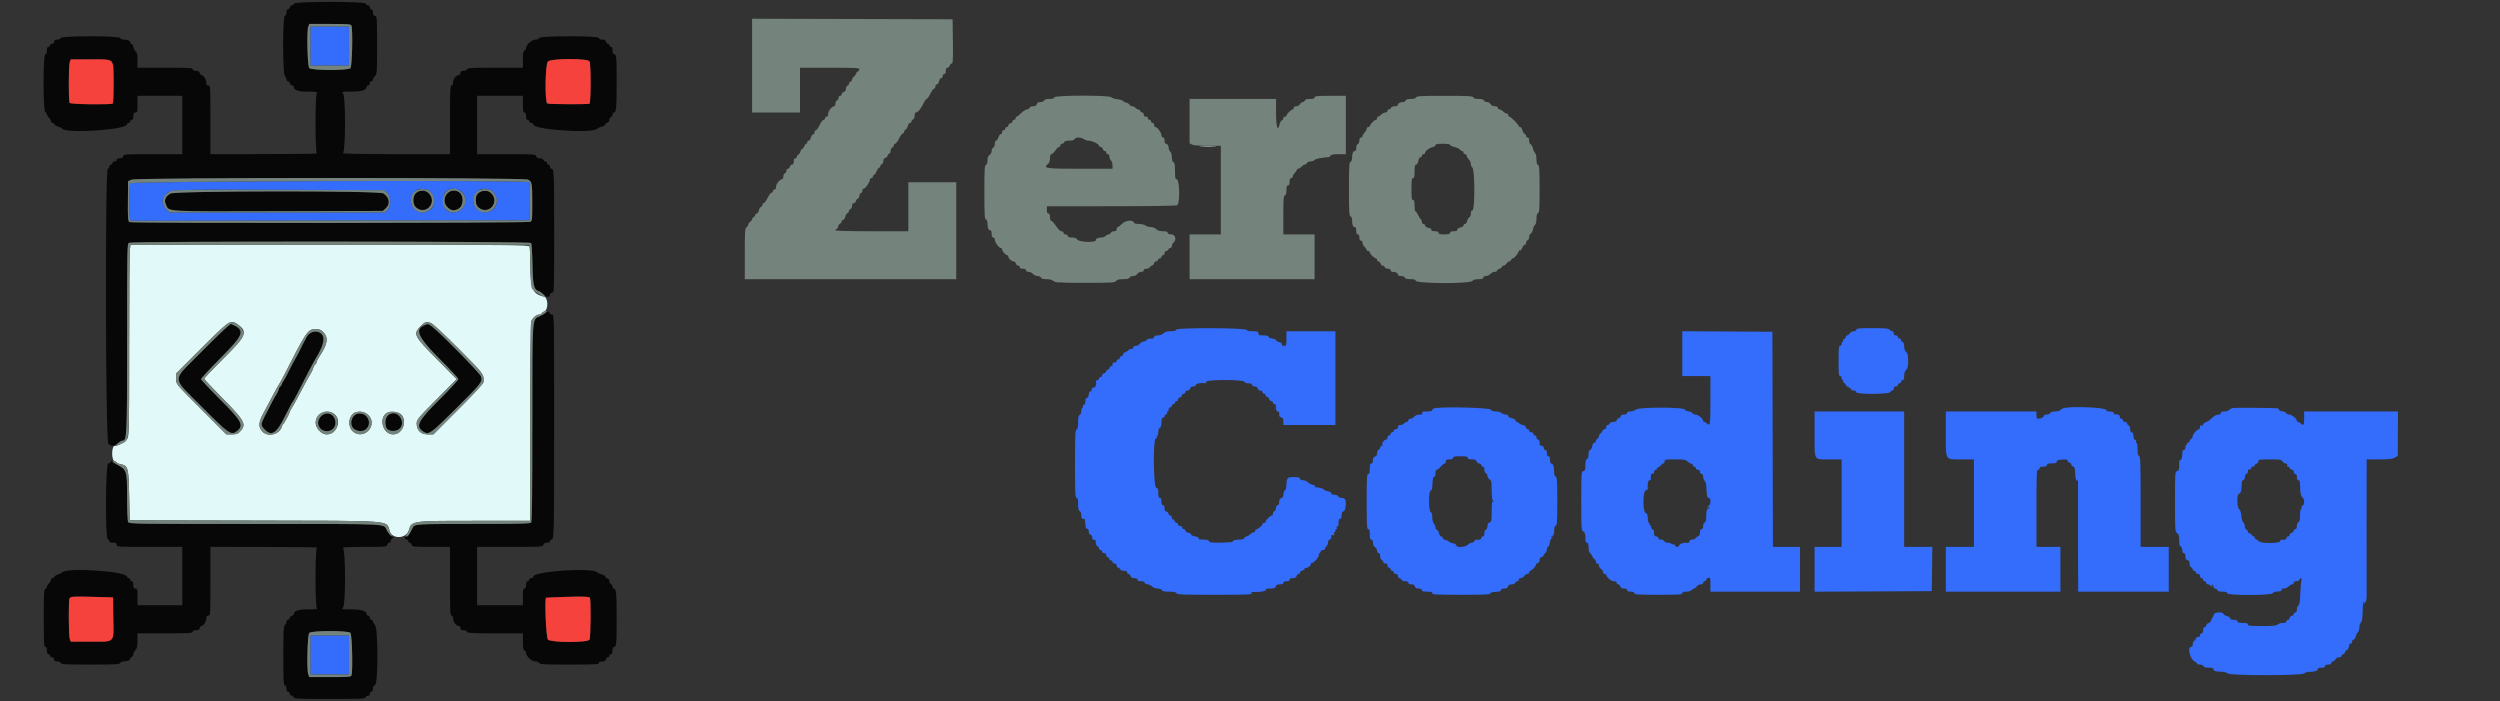 <svg id="svg" version="1.1" xmlns="http://www.w3.org/2000/svg" xmlns:xlink="http://www.w3.org/1999/xlink" width="400" height="112.222" viewBox="0, 0, 400,112.222"><rect x="0" y="0" width="400" height="112.222" fill="#333333" stroke="none"/><g id="svgg"><path id="path0" d="M192.215 23.457 C 192.838 23.489,193.813 23.489,194.382 23.457 C 194.951 23.424,194.442 23.398,193.250 23.398 C 192.058 23.398,191.593 23.425,192.215 23.457 M20.775 40.042 C 20.717 40.523,20.669 47.393,20.668 55.308 C 20.667 68.643,20.646 69.734,20.379 70.186 C 20.072 70.705,18.969 71.333,18.364 71.333 C 17.829 71.333,17.800 73.646,18.333 73.785 C 18.517 73.833,18.667 73.935,18.667 74.012 C 18.667 74.089,18.922 74.199,19.233 74.258 C 20.498 74.495,20.573 74.755,20.667 79.250 L 20.750 83.250 40.666 83.292 C 63.545 83.341,61.747 83.199,62.352 85.000 C 62.797 86.325,65.013 86.204,65.417 84.833 C 65.861 83.326,65.807 83.333,75.942 83.333 L 84.833 83.333 84.833 67.594 C 84.833 58.612,84.898 51.689,84.984 51.469 C 85.223 50.858,85.810 50.333,86.256 50.333 C 86.482 50.333,86.667 50.256,86.667 50.163 C 86.667 50.069,86.854 49.920,87.083 49.833 C 87.767 49.574,87.718 47.585,87.025 47.447 C 85.253 47.092,84.871 46.234,84.850 42.555 C 84.841 40.982,84.788 39.575,84.732 39.430 C 84.640 39.191,81.668 39.167,52.755 39.167 L 20.880 39.167 20.775 40.042 M37.893 51.816 C 39.740 53.034,39.485 53.652,35.495 57.613 C 33.940 59.159,32.667 60.501,32.667 60.597 C 32.667 60.692,33.891 62.004,35.388 63.512 C 39.205 67.357,39.489 67.879,38.404 69.050 C 38.052 69.430,37.849 69.500,37.106 69.500 L 36.224 69.500 32.355 65.625 C 27.944 61.208,28.173 61.486,28.169 60.513 L 28.167 59.777 32.133 55.812 C 36.640 51.307,36.874 51.145,37.893 51.816 M69.059 51.750 C 69.349 51.887,71.324 53.743,73.448 55.875 C 77.450 59.890,77.442 59.879,77.358 61.124 C 77.342 61.371,75.987 62.844,73.335 65.499 L 69.336 69.500 68.427 69.500 C 67.316 69.500,66.667 68.855,66.667 67.752 C 66.667 67.153,66.839 66.945,69.865 63.893 L 73.063 60.668 70.140 57.709 C 66.160 53.682,66.054 53.472,67.327 52.173 C 68.052 51.434,68.277 51.379,69.059 51.750 M51.716 53.131 C 52.574 54.026,52.419 55.066,51.147 56.967 C 50.883 57.361,50.667 57.783,50.667 57.905 C 50.667 58.026,50.562 58.213,50.433 58.320 C 50.305 58.426,50.152 58.704,50.093 58.937 C 50.035 59.170,49.789 59.674,49.546 60.056 C 49.304 60.437,48.674 61.588,48.147 62.612 C 47.619 63.636,46.995 64.778,46.760 65.150 C 46.525 65.522,46.333 65.877,46.333 65.938 C 46.333 66.150,45.430 67.833,45.317 67.833 C 45.254 67.833,45.160 68.002,45.107 68.208 C 44.765 69.540,42.802 70.022,41.931 68.987 C 41.326 68.267,41.370 67.560,42.105 66.201 C 42.438 65.586,43.123 64.296,43.627 63.333 C 44.132 62.371,44.591 61.546,44.647 61.500 C 44.704 61.454,45.132 60.667,45.599 59.750 C 49.062 52.948,49.256 52.667,50.500 52.667 C 51.126 52.667,51.355 52.754,51.716 53.131 M53.619 66.376 C 54.701 67.459,53.772 69.500,52.197 69.500 C 51.432 69.500,50.500 68.491,50.500 67.664 C 50.500 66.088,52.504 65.261,53.619 66.376 M59.033 66.531 C 60.434 68.219,58.097 70.475,56.461 69.014 C 55.787 68.412,55.689 67.223,56.250 66.468 C 56.873 65.630,58.312 65.662,59.033 66.531 M64.214 66.346 C 65.210 67.415,64.336 69.500,62.892 69.500 C 61.171 69.500,60.508 66.659,62.072 65.985 C 62.667 65.729,63.820 65.923,64.214 66.346 " stroke="none" fill="#e1f9f9" fill-rule="evenodd"></path><path id="path1" d="M47.060 0.583 C 47.008 0.721,46.853 0.833,46.717 0.833 C 46.580 0.833,46.430 0.983,46.382 1.167 C 46.334 1.350,46.191 1.500,46.064 1.500 C 45.919 1.500,45.833 1.685,45.833 2.000 C 45.833 2.333,45.750 2.500,45.583 2.500 C 45.207 2.500,45.207 11.855,45.583 12.167 C 45.721 12.281,45.833 12.515,45.833 12.687 C 45.833 12.859,45.937 13.000,46.064 13.000 C 46.191 13.000,46.334 13.150,46.382 13.333 C 46.430 13.517,46.588 13.667,46.734 13.667 C 46.880 13.667,47.000 13.742,47.000 13.833 C 47.000 14.425,47.663 14.667,49.283 14.667 C 50.541 14.667,50.856 14.711,50.700 14.867 C 50.406 15.160,50.414 24.438,50.708 24.556 C 50.823 24.603,47.035 24.646,42.292 24.654 L 33.667 24.667 33.667 19.167 C 33.667 13.778,33.660 13.667,33.333 13.667 C 33.074 13.667,33.000 13.556,33.000 13.167 C 33.000 12.696,32.514 12.000,32.186 12.000 C 32.105 12.000,32.000 11.850,31.952 11.667 C 31.888 11.424,31.724 11.333,31.349 11.333 C 31.002 11.333,30.833 11.252,30.833 11.083 C 30.833 10.867,30.231 10.833,26.417 10.833 L 22.000 10.833 22.000 9.667 C 22.000 8.722,21.937 8.437,21.667 8.167 C 21.483 7.983,21.333 7.681,21.333 7.495 C 21.333 7.309,21.221 7.113,21.083 7.060 C 20.946 7.008,20.833 6.869,20.833 6.752 C 20.833 6.525,20.329 6.339,19.703 6.336 C 19.494 6.334,19.280 6.221,19.227 6.083 C 19.083 5.707,9.871 5.707,9.727 6.083 C 9.672 6.226,9.424 6.333,9.149 6.333 C 8.778 6.333,8.667 6.410,8.667 6.667 C 8.667 6.889,8.556 7.000,8.333 7.000 C 8.148 7.000,8.000 7.111,8.000 7.250 C 8.000 7.388,7.888 7.500,7.750 7.500 C 7.575 7.500,7.500 7.676,7.500 8.083 C 7.500 8.491,7.425 8.667,7.250 8.667 C 6.873 8.667,6.873 17.795,7.250 17.940 C 7.387 17.992,7.500 18.140,7.500 18.268 C 7.500 18.396,7.650 18.650,7.833 18.833 C 8.017 19.017,8.167 19.279,8.167 19.417 C 8.167 19.554,8.271 19.667,8.399 19.667 C 8.527 19.667,8.670 19.770,8.719 19.895 C 8.767 20.021,9.009 20.175,9.257 20.237 C 9.504 20.299,9.816 20.459,9.949 20.592 C 10.771 21.413,20.333 20.756,20.333 19.877 C 20.333 19.761,20.446 19.667,20.583 19.667 C 20.721 19.667,20.833 19.554,20.833 19.417 C 20.833 19.279,20.946 19.167,21.083 19.167 C 21.258 19.167,21.333 18.991,21.333 18.583 C 21.333 18.111,21.397 18.000,21.667 18.000 C 21.972 18.000,22.000 17.889,22.000 16.667 L 22.000 15.333 25.583 15.333 L 29.167 15.333 29.167 20.000 L 29.167 24.667 24.484 24.667 C 19.942 24.667,19.800 24.677,19.715 25.000 C 19.653 25.236,19.488 25.333,19.147 25.333 C 18.831 25.333,18.667 25.419,18.667 25.583 C 18.667 25.722,18.519 25.833,18.333 25.833 C 18.148 25.833,18.000 25.944,18.000 26.083 C 18.000 26.221,17.887 26.333,17.750 26.333 C 17.611 26.333,17.500 26.481,17.500 26.667 C 17.500 26.852,17.389 27.000,17.250 27.000 C 16.797 27.000,16.880 70.547,17.333 71.000 C 17.780 71.446,18.266 71.420,18.864 70.917 C 19.136 70.688,19.458 70.500,19.578 70.500 C 20.311 70.500,20.333 70.023,20.333 54.086 C 20.333 39.353,20.341 39.008,20.656 38.839 C 21.168 38.565,84.738 38.601,84.966 38.876 C 85.068 38.999,85.162 40.386,85.195 42.251 C 85.255 45.677,85.410 46.345,86.207 46.595 C 86.414 46.660,86.749 46.890,86.950 47.106 C 87.410 47.600,88.000 47.633,88.000 47.167 C 88.000 46.944,88.111 46.833,88.333 46.833 C 88.663 46.833,88.667 46.722,88.667 37.180 C 88.667 27.419,88.649 27.000,88.232 27.000 C 88.104 27.000,88.000 26.850,88.000 26.667 C 88.000 26.481,87.889 26.333,87.750 26.333 C 87.612 26.333,87.500 26.221,87.500 26.083 C 87.500 25.946,87.396 25.833,87.268 25.833 C 87.140 25.833,86.992 25.721,86.940 25.583 C 86.885 25.440,86.636 25.333,86.358 25.333 C 86.012 25.333,85.847 25.237,85.785 25.000 C 85.700 24.677,85.558 24.667,81.016 24.667 L 76.333 24.667 76.333 20.000 L 76.333 15.333 80.000 15.333 L 83.667 15.333 83.667 16.667 C 83.667 17.741,83.715 18.000,83.917 18.000 C 84.091 18.000,84.167 18.176,84.167 18.583 C 84.167 18.991,84.242 19.167,84.417 19.167 C 84.554 19.167,84.667 19.279,84.667 19.417 C 84.667 19.556,84.815 19.667,85.000 19.667 C 85.183 19.667,85.333 19.777,85.333 19.913 C 85.333 20.759,94.746 21.397,95.539 20.604 C 95.666 20.477,96.008 20.321,96.301 20.257 C 96.594 20.193,96.833 20.042,96.833 19.923 C 96.833 19.803,96.983 19.666,97.167 19.618 C 97.368 19.566,97.500 19.391,97.500 19.177 C 97.500 18.982,97.612 18.780,97.750 18.727 C 97.888 18.674,98.000 18.489,98.000 18.316 C 98.000 18.142,98.103 18.000,98.229 18.000 C 98.596 18.000,98.667 17.200,98.667 13.076 C 98.667 9.072,98.627 8.667,98.232 8.667 C 98.078 8.667,98.000 8.471,98.000 8.083 C 98.000 7.676,97.925 7.500,97.750 7.500 C 97.612 7.500,97.500 7.388,97.500 7.250 C 97.500 7.112,97.396 7.000,97.269 7.000 C 97.143 7.000,97.000 6.850,96.952 6.667 C 96.888 6.424,96.724 6.333,96.349 6.333 C 96.002 6.333,95.833 6.252,95.833 6.083 C 95.833 5.706,86.418 5.706,86.273 6.083 C 86.218 6.227,85.969 6.333,85.685 6.333 C 85.110 6.333,84.167 7.174,84.167 7.685 C 84.167 7.864,84.054 8.054,83.917 8.106 C 83.724 8.180,83.667 8.502,83.667 9.518 L 83.667 10.833 79.245 10.833 C 75.468 10.833,74.809 10.870,74.727 11.083 C 74.672 11.226,74.424 11.333,74.149 11.333 C 73.778 11.333,73.667 11.410,73.667 11.667 C 73.667 11.852,73.556 12.000,73.417 12.000 C 72.999 12.000,72.500 12.635,72.500 13.167 C 72.500 13.500,72.417 13.667,72.250 13.667 C 72.033 13.667,72.000 14.389,72.000 19.167 L 72.000 24.667 63.292 24.662 C 57.294 24.658,54.674 24.604,54.875 24.487 C 55.308 24.235,55.322 15.448,54.891 14.971 C 54.625 14.678,54.677 14.666,56.266 14.661 C 57.926 14.656,58.667 14.405,58.667 13.848 C 58.667 13.748,58.779 13.667,58.917 13.667 C 59.056 13.667,59.167 13.519,59.167 13.333 C 59.167 13.148,59.278 13.000,59.417 13.000 C 59.554 13.000,59.667 12.887,59.667 12.750 C 59.667 12.612,59.817 12.350,60.000 12.167 C 60.317 11.849,60.333 11.611,60.333 7.234 C 60.333 2.776,60.323 2.633,60.000 2.548 C 59.764 2.487,59.667 2.321,59.667 1.981 C 59.667 1.665,59.581 1.500,59.417 1.500 C 59.278 1.500,59.167 1.352,59.167 1.167 C 59.167 0.944,59.056 0.833,58.833 0.833 C 58.648 0.833,58.500 0.722,58.500 0.583 C 58.500 0.206,47.205 0.206,47.060 0.583 M56.232 4.097 C 56.479 4.741,56.340 10.636,56.071 10.905 C 55.671 11.305,49.813 11.294,49.479 10.892 C 49.189 10.543,49.055 4.983,49.319 4.287 L 49.492 3.833 52.811 3.833 C 55.685 3.833,56.145 3.869,56.232 4.097 M17.796 9.759 C 18.186 10.032,18.396 16.338,18.023 16.569 C 17.677 16.783,11.285 16.691,11.145 16.470 C 10.949 16.162,10.965 10.448,11.163 9.928 L 11.325 9.500 14.375 9.500 C 16.867 9.500,17.494 9.548,17.796 9.759 M94.327 9.822 C 94.566 10.268,94.559 16.444,94.320 16.592 C 94.105 16.724,87.932 16.694,87.579 16.558 C 87.144 16.392,87.224 10.276,87.667 9.833 C 88.172 9.328,94.058 9.319,94.327 9.822 M84.487 28.743 C 85.119 29.070,85.162 29.310,85.164 32.536 C 85.167 35.121,85.143 35.334,84.844 35.494 C 84.466 35.696,21.038 35.739,20.720 35.537 C 20.469 35.377,20.434 34.827,20.470 31.617 L 20.500 28.984 21.042 28.748 C 21.871 28.388,83.790 28.383,84.487 28.743 M66.606 30.845 C 66.018 31.308,65.970 32.637,66.523 33.152 C 67.329 33.904,68.588 33.662,68.995 32.678 C 69.609 31.197,67.862 29.858,66.606 30.845 M71.576 30.909 C 71.264 31.221,71.167 31.495,71.167 32.061 C 71.167 33.861,73.517 34.255,73.955 32.528 C 74.363 30.921,72.697 29.788,71.576 30.909 M76.602 30.875 C 76.188 31.247,76.111 31.501,76.147 32.369 C 76.208 33.787,78.436 34.029,78.995 32.678 C 79.614 31.184,77.788 29.808,76.602 30.875 M27.250 30.973 C 26.446 31.464,26.215 32.048,26.547 32.745 C 27.102 33.907,25.995 33.843,44.538 33.794 L 61.250 33.750 61.708 33.345 C 62.490 32.655,62.327 31.600,61.338 30.941 C 60.666 30.494,27.984 30.525,27.250 30.973 M169.542 45.282 C 169.702 45.323,169.965 45.323,170.125 45.282 C 170.285 45.240,170.154 45.205,169.833 45.205 C 169.512 45.205,169.381 45.240,169.542 45.282 M87.125 50.163 C 86.895 50.345,86.506 50.569,86.262 50.662 C 85.135 51.091,85.172 50.507,85.173 67.812 C 85.173 79.236,85.123 83.436,84.983 83.604 C 84.826 83.793,83.262 83.833,76.000 83.833 C 66.531 83.833,66.338 83.844,66.061 84.388 C 65.418 85.652,65.283 85.833,64.993 85.833 C 64.781 85.833,64.709 85.915,64.773 86.083 C 64.826 86.221,64.973 86.333,65.101 86.333 C 65.229 86.333,65.333 86.446,65.333 86.583 C 65.333 86.721,65.437 86.833,65.564 86.833 C 65.691 86.833,65.834 86.983,65.882 87.167 C 65.965 87.485,66.109 87.500,68.984 87.500 L 72.000 87.500 72.000 93.000 C 72.000 97.778,72.033 98.500,72.250 98.500 C 72.417 98.500,72.500 98.667,72.500 99.000 C 72.500 99.532,72.999 100.167,73.417 100.167 C 73.556 100.167,73.667 100.315,73.667 100.500 C 73.667 100.757,73.778 100.833,74.149 100.833 C 74.424 100.833,74.672 100.941,74.727 101.083 C 74.809 101.297,75.468 101.333,79.245 101.333 L 83.667 101.333 83.667 102.649 C 83.667 103.664,83.724 103.986,83.917 104.060 C 84.054 104.113,84.167 104.303,84.167 104.482 C 84.167 104.993,85.110 105.833,85.685 105.833 C 85.969 105.833,86.218 105.939,86.273 106.083 C 86.355 106.297,87.049 106.333,91.101 106.333 C 95.196 106.333,95.833 106.300,95.833 106.083 C 95.833 105.915,96.002 105.833,96.349 105.833 C 96.724 105.833,96.888 105.743,96.952 105.500 C 97.000 105.317,97.143 105.167,97.269 105.167 C 97.396 105.167,97.500 105.054,97.500 104.917 C 97.500 104.779,97.612 104.667,97.750 104.667 C 97.925 104.667,98.000 104.491,98.000 104.083 C 98.000 103.696,98.078 103.500,98.232 103.500 C 98.627 103.500,98.667 103.094,98.667 99.091 C 98.667 94.967,98.596 94.167,98.229 94.167 C 98.103 94.167,98.000 94.025,98.000 93.851 C 98.000 93.678,97.888 93.492,97.750 93.440 C 97.612 93.387,97.500 93.184,97.500 92.990 C 97.500 92.776,97.368 92.601,97.167 92.548 C 96.983 92.500,96.833 92.363,96.833 92.244 C 96.833 92.124,96.594 91.974,96.301 91.910 C 96.008 91.845,95.666 91.689,95.539 91.563 C 94.746 90.770,85.333 91.407,85.333 92.254 C 85.333 92.389,85.183 92.500,85.000 92.500 C 84.815 92.500,84.667 92.611,84.667 92.750 C 84.667 92.888,84.554 93.000,84.417 93.000 C 84.242 93.000,84.167 93.176,84.167 93.583 C 84.167 93.991,84.091 94.167,83.917 94.167 C 83.715 94.167,83.667 94.426,83.667 95.500 L 83.667 96.833 80.000 96.833 L 76.333 96.833 76.333 92.167 L 76.333 87.500 81.599 87.500 C 86.724 87.500,86.867 87.491,86.952 87.167 C 87.013 86.931,87.179 86.833,87.519 86.833 C 87.835 86.833,88.000 86.748,88.000 86.583 C 88.000 86.446,88.104 86.333,88.231 86.333 C 88.648 86.333,88.662 85.734,88.664 67.958 C 88.667 50.776,88.659 50.333,88.351 50.333 C 88.178 50.333,87.992 50.221,87.940 50.083 C 87.812 49.750,87.628 49.768,87.125 50.163 M35.813 52.780 C 35.228 53.301,33.344 55.152,31.625 56.895 C 27.506 61.069,27.454 60.241,32.137 64.947 C 36.597 69.431,36.984 69.704,37.881 68.998 C 39.077 68.058,38.733 67.415,35.083 63.771 C 33.479 62.169,32.167 60.766,32.167 60.652 C 32.167 60.538,33.548 59.051,35.236 57.347 C 38.418 54.137,38.703 53.725,38.343 52.857 C 38.191 52.489,37.287 51.833,36.932 51.833 C 36.901 51.833,36.397 52.259,35.813 52.780 M67.902 52.111 C 66.312 52.905,66.777 53.888,70.488 57.581 C 72.053 59.139,73.333 60.527,73.333 60.667 C 73.333 60.806,72.016 62.232,70.406 63.835 C 66.802 67.424,66.417 68.194,67.778 69.086 C 68.595 69.622,68.956 69.361,73.061 65.274 C 77.046 61.306,77.205 61.103,76.974 60.250 C 76.776 59.522,68.904 51.745,68.464 51.844 C 68.438 51.850,68.185 51.970,67.902 52.111 M49.593 53.355 C 49.345 53.551,49.073 53.869,48.988 54.064 C 48.903 54.258,48.762 54.529,48.673 54.667 C 48.585 54.804,48.318 55.329,48.080 55.833 C 47.842 56.337,47.507 56.975,47.334 57.250 C 47.162 57.525,46.667 58.462,46.234 59.333 C 45.800 60.204,45.393 60.954,45.329 61.000 C 45.264 61.046,45.159 61.252,45.095 61.458 C 45.030 61.665,44.916 61.833,44.840 61.833 C 44.765 61.833,44.651 62.039,44.588 62.291 C 44.525 62.542,44.405 62.830,44.322 62.930 C 44.156 63.131,43.047 65.208,42.306 66.706 C 41.705 67.921,41.712 68.079,42.400 68.767 C 43.441 69.808,44.208 69.340,45.444 66.910 C 46.676 64.486,46.711 64.422,46.828 64.333 C 46.888 64.287,47.294 63.538,47.731 62.667 C 48.980 60.176,50.056 58.130,50.495 57.411 C 51.841 55.204,52.105 53.920,51.333 53.328 C 50.785 52.907,50.151 52.917,49.593 53.355 M51.560 66.410 C 50.952 66.836,50.751 67.572,51.062 68.229 C 51.685 69.541,53.667 69.105,53.667 67.656 C 53.667 66.429,52.510 65.745,51.560 66.410 M56.496 66.756 C 56.005 67.551,56.147 68.395,56.833 68.750 C 57.767 69.233,58.692 68.946,58.954 68.093 C 59.435 66.523,57.344 65.385,56.496 66.756 M62.000 66.500 C 61.633 66.867,61.543 67.958,61.835 68.504 C 62.203 69.191,63.938 69.002,64.230 68.243 C 64.781 66.807,63.048 65.452,62.000 66.500 M17.741 73.880 C 17.681 74.038,17.489 74.167,17.316 74.167 C 16.880 74.167,16.815 86.106,17.250 86.273 C 17.387 86.326,17.500 86.473,17.500 86.601 C 17.500 86.755,17.696 86.833,18.083 86.833 C 18.556 86.833,18.667 86.897,18.667 87.167 C 18.667 87.493,18.778 87.500,23.917 87.500 L 29.167 87.500 29.167 92.167 L 29.167 96.833 25.583 96.833 L 22.000 96.833 22.000 95.500 C 22.000 94.278,21.972 94.167,21.667 94.167 C 21.397 94.167,21.333 94.056,21.333 93.583 C 21.333 93.176,21.258 93.000,21.083 93.000 C 20.946 93.000,20.833 92.888,20.833 92.750 C 20.833 92.612,20.721 92.500,20.583 92.500 C 20.446 92.500,20.333 92.405,20.333 92.289 C 20.333 91.411,10.771 90.753,9.949 91.575 C 9.816 91.708,9.504 91.868,9.257 91.930 C 9.009 91.992,8.767 92.146,8.719 92.271 C 8.670 92.397,8.527 92.500,8.399 92.500 C 8.271 92.500,8.167 92.612,8.167 92.750 C 8.167 92.888,8.017 93.150,7.833 93.333 C 7.650 93.517,7.500 93.771,7.500 93.899 C 7.500 94.027,7.388 94.174,7.250 94.227 C 7.036 94.309,7.000 94.986,7.000 98.911 C 7.000 102.879,7.034 103.500,7.250 103.500 C 7.425 103.500,7.500 103.676,7.500 104.083 C 7.500 104.491,7.575 104.667,7.750 104.667 C 7.888 104.667,8.000 104.779,8.000 104.917 C 8.000 105.056,8.148 105.167,8.333 105.167 C 8.556 105.167,8.667 105.278,8.667 105.500 C 8.667 105.757,8.778 105.833,9.149 105.833 C 9.424 105.833,9.672 105.941,9.727 106.083 C 9.809 106.297,10.494 106.333,14.477 106.333 C 18.460 106.333,19.145 106.297,19.227 106.083 C 19.280 105.946,19.494 105.832,19.703 105.831 C 20.329 105.827,20.833 105.642,20.833 105.415 C 20.833 105.298,20.946 105.159,21.083 105.106 C 21.221 105.054,21.333 104.858,21.333 104.672 C 21.333 104.486,21.483 104.183,21.667 104.000 C 21.937 103.730,22.000 103.444,22.000 102.500 L 22.000 101.333 26.417 101.333 C 30.231 101.333,30.833 101.299,30.833 101.083 C 30.833 100.915,31.002 100.833,31.349 100.833 C 31.724 100.833,31.888 100.743,31.952 100.500 C 32.000 100.317,32.105 100.167,32.186 100.167 C 32.514 100.167,33.000 99.470,33.000 99.000 C 33.000 98.611,33.074 98.500,33.333 98.500 C 33.660 98.500,33.667 98.389,33.667 93.000 L 33.667 87.500 42.292 87.513 C 47.035 87.520,50.823 87.564,50.708 87.610 C 50.414 87.729,50.406 97.006,50.700 97.300 C 50.856 97.456,50.541 97.500,49.283 97.500 C 47.679 97.500,47.000 97.742,47.000 98.314 C 47.000 98.395,46.850 98.500,46.667 98.548 C 46.483 98.596,46.333 98.755,46.333 98.901 C 46.333 99.047,46.221 99.167,46.083 99.167 C 45.946 99.167,45.833 99.307,45.833 99.480 C 45.833 99.652,45.721 99.886,45.583 100.000 C 45.372 100.176,45.333 100.936,45.333 104.937 C 45.333 109.030,45.367 109.667,45.583 109.667 C 45.750 109.667,45.833 109.833,45.833 110.167 C 45.833 110.500,45.917 110.667,46.083 110.667 C 46.221 110.667,46.333 110.786,46.333 110.932 C 46.333 111.078,46.483 111.237,46.667 111.285 C 46.850 111.333,47.000 111.476,47.000 111.603 C 47.000 111.795,47.965 111.833,52.750 111.833 C 57.750 111.833,58.500 111.801,58.500 111.583 C 58.500 111.444,58.648 111.333,58.833 111.333 C 59.056 111.333,59.167 111.222,59.167 111.000 C 59.167 110.815,59.278 110.667,59.417 110.667 C 59.581 110.667,59.667 110.502,59.667 110.186 C 59.667 109.846,59.764 109.680,60.000 109.618 C 60.519 109.483,60.519 100.519,60.000 100.000 C 59.817 99.817,59.667 99.554,59.667 99.417 C 59.667 99.279,59.554 99.167,59.417 99.167 C 59.278 99.167,59.167 99.019,59.167 98.833 C 59.167 98.648,59.056 98.500,58.917 98.500 C 58.779 98.500,58.667 98.418,58.667 98.318 C 58.667 97.762,57.926 97.511,56.266 97.506 C 54.677 97.500,54.625 97.489,54.891 97.195 C 55.322 96.718,55.308 87.932,54.875 87.680 C 54.670 87.561,55.669 87.509,58.224 87.505 C 61.722 87.500,61.868 87.487,61.952 87.167 C 62.000 86.983,62.143 86.833,62.269 86.833 C 62.396 86.833,62.500 86.730,62.500 86.604 C 62.500 86.477,62.619 86.275,62.765 86.155 C 63.003 85.957,62.995 85.922,62.685 85.808 C 62.496 85.737,62.133 85.306,61.879 84.849 C 61.264 83.745,63.217 83.838,40.714 83.836 C 21.077 83.833,20.675 83.827,20.506 83.511 C 20.402 83.317,20.333 81.735,20.333 79.536 C 20.333 75.357,20.276 75.157,18.847 74.401 C 18.442 74.187,18.052 73.917,17.981 73.802 C 17.884 73.645,17.824 73.665,17.741 73.880 M18.130 98.833 C 18.190 103.002,18.517 102.667,14.394 102.667 L 11.325 102.667 11.163 102.239 C 10.975 101.746,10.944 96.012,11.128 95.725 C 11.312 95.437,11.809 95.409,15.083 95.500 L 18.083 95.583 18.130 98.833 M94.375 95.616 C 94.570 95.725,94.525 101.974,94.327 102.344 C 94.058 102.848,88.172 102.838,87.667 102.333 C 87.376 102.043,87.106 95.840,87.375 95.635 C 87.398 95.617,88.767 95.560,90.417 95.507 C 93.210 95.417,94.062 95.441,94.375 95.616 M56.071 101.262 C 56.340 101.531,56.479 107.426,56.232 108.070 C 56.145 108.298,55.685 108.333,52.811 108.333 L 49.492 108.333 49.319 107.879 C 49.055 107.184,49.189 101.624,49.479 101.275 C 49.813 100.873,55.671 100.861,56.071 101.262 " stroke="none" fill="#080707" fill-rule="evenodd"></path><path id="path2" d="M49.667 7.375 L 49.667 10.500 52.750 10.500 L 55.833 10.500 55.833 7.375 L 55.833 4.250 52.750 4.250 L 49.667 4.250 49.667 7.375 M20.839 29.322 C 20.656 29.665,20.600 34.318,20.772 34.959 L 20.872 35.334 52.811 35.292 L 84.750 35.250 84.796 32.262 C 84.830 29.984,84.791 29.243,84.629 29.140 C 84.092 28.799,21.023 28.980,20.839 29.322 M68.190 30.333 C 68.778 30.333,69.500 31.314,69.500 32.112 C 69.500 34.226,66.627 34.687,65.838 32.700 C 65.357 31.490,66.520 29.917,67.639 30.264 C 67.761 30.302,68.009 30.333,68.190 30.333 M73.198 30.339 C 75.180 30.890,74.658 33.990,72.583 33.988 C 71.431 33.988,70.917 33.408,70.917 32.111 C 70.917 30.777,71.228 30.398,72.500 30.183 C 72.546 30.175,72.860 30.245,73.198 30.339 M78.190 30.333 C 78.778 30.333,79.500 31.314,79.500 32.112 C 79.500 34.226,76.627 34.687,75.838 32.700 C 75.357 31.490,76.520 29.917,77.639 30.264 C 77.761 30.302,78.009 30.333,78.190 30.333 M61.949 30.873 C 62.586 31.510,62.609 32.913,61.994 33.562 L 61.583 33.994 44.353 33.997 L 27.123 34.000 26.561 33.405 C 25.890 32.693,25.828 31.973,26.381 31.302 C 27.230 30.272,26.124 30.328,44.621 30.374 L 61.493 30.417 61.949 30.873 M188.229 52.744 C 188.159 52.926,187.896 53.000,187.316 53.000 C 186.722 53.000,186.409 53.091,186.167 53.333 C 185.960 53.540,185.611 53.667,185.250 53.667 C 184.843 53.667,184.667 53.742,184.667 53.917 C 184.667 54.070,184.511 54.167,184.264 54.167 C 183.761 54.167,183.312 54.331,183.406 54.482 C 183.444 54.545,183.282 54.612,183.045 54.632 C 182.808 54.651,182.509 54.817,182.381 55.000 C 182.253 55.183,181.965 55.333,181.741 55.333 C 181.490 55.333,181.333 55.429,181.333 55.583 C 181.333 55.721,181.188 55.833,181.010 55.833 C 180.832 55.833,180.637 55.913,180.577 56.010 C 180.517 56.108,180.287 56.256,180.067 56.339 C 179.847 56.423,179.667 56.606,179.667 56.746 C 179.667 56.886,179.554 57.000,179.417 57.000 C 179.279 57.000,179.167 57.112,179.167 57.250 C 179.167 57.387,179.054 57.500,178.917 57.500 C 178.779 57.500,178.667 57.612,178.667 57.750 C 178.667 57.889,178.519 58.000,178.333 58.000 C 178.031 58.000,177.919 58.178,177.984 58.554 C 177.998 58.630,177.926 58.641,177.826 58.579 C 177.723 58.515,177.604 58.618,177.553 58.817 C 177.502 59.009,177.357 59.167,177.231 59.167 C 177.104 59.167,177.000 59.270,177.000 59.397 C 177.000 59.524,176.850 59.667,176.667 59.715 C 176.483 59.763,176.333 59.922,176.333 60.068 C 176.333 60.214,176.221 60.333,176.083 60.333 C 175.946 60.333,175.833 60.446,175.833 60.583 C 175.833 60.721,175.721 60.833,175.583 60.833 C 175.446 60.833,175.342 60.890,175.353 60.958 C 175.449 61.568,175.303 62.000,175.000 62.000 C 174.778 62.000,174.667 62.111,174.667 62.333 C 174.667 62.517,174.573 62.648,174.458 62.625 C 174.334 62.600,174.229 62.801,174.198 63.125 C 174.165 63.461,174.054 63.667,173.906 63.667 C 173.751 63.667,173.667 63.844,173.667 64.172 C 173.667 64.466,173.563 64.717,173.418 64.773 C 173.281 64.825,173.207 64.930,173.254 65.006 C 173.300 65.082,173.263 65.191,173.169 65.248 C 173.076 65.306,173.000 65.566,173.000 65.825 C 173.000 66.091,172.891 66.340,172.750 66.394 C 172.564 66.465,172.500 66.762,172.500 67.560 C 172.500 68.358,172.436 68.655,172.250 68.727 C 172.035 68.809,172.000 69.579,172.000 74.245 C 172.000 78.953,172.033 79.667,172.250 79.667 C 172.445 79.667,172.500 79.889,172.500 80.672 C 172.500 81.412,172.566 81.702,172.750 81.773 C 172.904 81.832,173.000 82.086,173.000 82.434 C 173.000 82.935,173.114 83.069,173.510 83.030 C 173.561 83.025,173.621 83.330,173.643 83.707 C 173.688 84.474,173.787 84.715,174.001 84.583 C 174.080 84.534,174.169 84.739,174.198 85.039 C 174.226 85.338,174.318 85.558,174.402 85.527 C 174.604 85.451,174.879 85.958,174.749 86.168 C 174.693 86.259,174.801 86.333,174.990 86.333 C 175.258 86.333,175.333 86.440,175.333 86.816 C 175.333 87.090,175.441 87.339,175.583 87.394 C 175.721 87.446,175.833 87.604,175.833 87.745 C 175.833 87.885,175.946 88.000,176.083 88.000 C 176.221 88.000,176.333 88.112,176.333 88.250 C 176.333 88.389,176.481 88.500,176.667 88.500 C 176.889 88.500,177.000 88.611,177.000 88.833 C 177.000 89.019,177.111 89.167,177.250 89.167 C 177.387 89.167,177.500 89.279,177.500 89.417 C 177.500 89.554,177.612 89.667,177.750 89.667 C 177.887 89.667,178.000 89.779,178.000 89.917 C 178.000 90.056,178.148 90.167,178.333 90.167 C 178.556 90.167,178.667 90.278,178.667 90.500 C 178.667 90.683,178.771 90.833,178.899 90.833 C 179.027 90.833,179.174 90.946,179.227 91.083 C 179.283 91.229,179.533 91.333,179.828 91.333 C 180.166 91.333,180.333 91.416,180.333 91.583 C 180.333 91.721,180.437 91.833,180.564 91.833 C 180.691 91.833,180.834 91.983,180.882 92.167 C 180.945 92.409,181.109 92.500,181.484 92.500 C 181.832 92.500,182.000 92.582,182.000 92.750 C 182.000 92.925,182.176 93.000,182.583 93.000 C 182.961 93.000,183.152 93.073,183.125 93.208 C 183.101 93.327,183.287 93.440,183.554 93.471 C 183.813 93.500,184.169 93.669,184.346 93.846 C 184.536 94.036,184.896 94.167,185.232 94.167 C 185.581 94.167,185.834 94.262,185.894 94.417 C 185.965 94.603,186.262 94.667,187.060 94.667 C 187.858 94.667,188.155 94.730,188.227 94.917 C 188.310 95.133,189.146 95.167,194.346 95.167 C 199.610 95.167,200.357 95.135,200.274 94.919 C 200.221 94.782,200.232 94.679,200.298 94.688 C 201.088 94.806,202.500 94.632,202.500 94.417 C 202.500 94.231,202.696 94.167,203.266 94.167 C 203.891 94.167,204.047 94.106,204.118 93.833 C 204.184 93.583,204.346 93.500,204.769 93.500 C 205.160 93.500,205.333 93.423,205.333 93.250 C 205.333 93.083,205.500 93.000,205.833 93.000 C 206.167 93.000,206.333 92.917,206.333 92.750 C 206.333 92.582,206.502 92.500,206.849 92.500 C 207.224 92.500,207.388 92.409,207.452 92.167 C 207.500 91.983,207.643 91.833,207.769 91.833 C 207.896 91.833,208.000 91.729,208.000 91.601 C 208.000 91.474,208.191 91.322,208.423 91.263 C 208.656 91.205,208.801 91.082,208.744 90.991 C 208.688 90.900,208.704 90.842,208.779 90.862 C 209.103 90.950,209.638 90.628,209.725 90.293 C 209.777 90.094,209.867 89.978,209.924 90.035 C 210.052 90.163,210.680 89.555,210.951 89.038 C 211.109 88.739,211.109 88.678,210.951 88.757 C 210.841 88.813,210.881 88.750,211.042 88.619 C 211.202 88.487,211.333 88.294,211.333 88.190 C 211.333 88.085,211.483 88.000,211.667 88.000 C 211.850 88.000,212.000 87.920,212.000 87.821 C 212.000 87.723,212.112 87.530,212.250 87.393 C 212.387 87.255,212.500 86.961,212.500 86.738 C 212.500 86.489,212.596 86.333,212.750 86.333 C 212.905 86.333,213.000 86.177,213.000 85.922 C 213.000 85.606,213.065 85.535,213.279 85.617 C 213.490 85.699,213.532 85.657,213.451 85.446 C 213.392 85.292,213.416 85.167,213.505 85.167 C 213.594 85.167,213.667 85.054,213.667 84.917 C 213.667 84.779,213.739 84.667,213.828 84.667 C 213.917 84.667,213.942 84.542,213.883 84.389 C 213.812 84.203,213.841 84.151,213.972 84.232 C 214.108 84.317,214.167 84.151,214.167 83.677 C 214.167 83.186,214.236 83.000,214.417 83.000 C 214.591 83.000,214.667 82.824,214.667 82.417 C 214.667 82.031,214.745 81.833,214.897 81.833 C 215.148 81.833,215.327 81.340,215.331 80.639 C 215.335 79.914,215.165 79.667,214.667 79.667 C 214.408 79.667,214.160 79.556,214.106 79.417 C 214.050 79.271,213.801 79.167,213.505 79.167 C 213.185 79.167,213.000 79.082,213.000 78.935 C 213.000 78.803,212.751 78.657,212.417 78.594 C 212.096 78.534,211.833 78.417,211.833 78.333 C 211.833 78.186,210.721 77.895,210.446 77.970 C 210.370 77.991,210.357 77.931,210.415 77.836 C 210.476 77.737,210.307 77.620,210.020 77.562 C 209.743 77.507,209.389 77.320,209.233 77.148 C 209.076 76.975,208.735 76.833,208.474 76.833 C 208.164 76.833,208.000 76.747,208.000 76.583 C 208.000 76.389,207.779 76.333,207.013 76.333 C 205.921 76.333,205.888 76.375,205.802 77.864 C 205.783 78.202,205.688 78.464,205.592 78.447 C 205.495 78.430,205.394 78.690,205.366 79.025 C 205.330 79.461,205.224 79.656,204.991 79.717 C 204.758 79.778,204.667 79.947,204.667 80.318 C 204.667 80.665,204.585 80.833,204.417 80.833 C 204.260 80.833,204.167 80.991,204.167 81.255 C 204.167 81.487,204.054 81.720,203.917 81.773 C 203.779 81.826,203.667 82.011,203.667 82.184 C 203.667 82.358,203.583 82.500,203.482 82.500 C 203.226 82.500,202.506 83.204,202.503 83.458 C 202.501 83.573,202.387 83.667,202.250 83.667 C 202.112 83.667,202.000 83.750,202.000 83.851 C 202.000 84.067,201.149 84.769,200.962 84.708 C 200.891 84.685,200.833 84.779,200.833 84.917 C 200.833 85.054,200.721 85.167,200.583 85.167 C 200.446 85.167,200.183 85.317,200.000 85.500 C 199.817 85.683,199.562 85.833,199.434 85.833 C 199.307 85.833,199.159 85.946,199.106 86.083 C 199.044 86.247,198.784 86.333,198.352 86.333 C 197.600 86.333,197.131 86.475,197.249 86.665 C 197.294 86.737,196.477 86.808,195.436 86.822 C 193.865 86.844,193.525 86.804,193.443 86.591 C 193.371 86.405,193.107 86.333,192.495 86.333 C 191.968 86.333,191.686 86.270,191.751 86.165 C 191.858 85.992,191.741 85.932,190.952 85.759 C 190.696 85.703,190.528 85.590,190.578 85.509 C 190.628 85.427,190.444 85.311,190.168 85.250 C 189.892 85.190,189.667 85.034,189.667 84.903 C 189.667 84.773,189.554 84.667,189.417 84.667 C 189.279 84.667,189.167 84.554,189.167 84.417 C 189.167 84.278,189.019 84.167,188.833 84.167 C 188.648 84.167,188.500 84.056,188.500 83.917 C 188.500 83.779,188.393 83.667,188.261 83.667 C 188.130 83.667,187.975 83.516,187.916 83.331 C 187.857 83.146,187.740 83.038,187.655 83.091 C 187.570 83.143,187.500 83.032,187.500 82.843 C 187.500 82.654,187.396 82.500,187.269 82.500 C 187.143 82.500,187.000 82.350,186.952 82.167 C 186.904 81.983,186.745 81.833,186.599 81.833 C 186.415 81.833,186.333 81.680,186.333 81.333 C 186.333 81.000,186.250 80.833,186.083 80.833 C 185.909 80.833,185.833 80.657,185.833 80.250 C 185.833 79.843,185.758 79.667,185.583 79.667 C 185.397 79.667,185.333 79.470,185.333 78.901 C 185.333 78.276,185.272 78.120,185.000 78.048 C 184.542 77.928,184.469 70.167,184.927 70.167 C 185.069 70.167,185.143 70.097,185.090 70.012 C 185.038 69.926,185.071 69.809,185.164 69.752 C 185.257 69.694,185.333 69.397,185.333 69.091 C 185.333 68.751,185.430 68.498,185.583 68.440 C 185.755 68.374,185.833 68.106,185.833 67.589 C 185.833 67.028,185.898 66.833,186.083 66.833 C 186.221 66.833,186.333 66.729,186.333 66.601 C 186.333 66.473,186.451 66.324,186.594 66.269 C 186.737 66.214,186.808 66.093,186.751 66.001 C 186.694 65.909,186.726 65.833,186.823 65.833 C 186.921 65.833,187.000 65.683,187.000 65.500 C 187.000 65.315,187.111 65.167,187.250 65.167 C 187.387 65.167,187.500 65.054,187.500 64.917 C 187.500 64.779,187.612 64.667,187.750 64.667 C 187.887 64.667,188.000 64.554,188.000 64.417 C 188.000 64.279,188.125 64.167,188.278 64.167 C 188.431 64.167,188.509 64.120,188.452 64.063 C 188.323 63.934,188.744 63.500,188.998 63.500 C 189.102 63.500,189.137 63.420,189.076 63.322 C 189.016 63.224,189.124 63.103,189.317 63.053 C 189.509 63.002,189.667 62.857,189.667 62.731 C 189.667 62.604,189.812 62.500,189.989 62.500 C 190.166 62.500,190.358 62.350,190.417 62.167 C 190.484 61.954,190.669 61.833,190.928 61.833 C 191.177 61.833,191.333 61.737,191.333 61.583 C 191.333 61.366,192.222 61.210,192.875 61.314 C 192.944 61.324,193.000 61.221,193.000 61.083 C 193.000 60.709,198.963 60.709,199.106 61.083 C 199.166 61.238,199.419 61.333,199.768 61.333 C 200.159 61.333,200.333 61.410,200.333 61.583 C 200.333 61.737,200.489 61.833,200.739 61.833 C 200.998 61.833,201.182 61.954,201.250 62.167 C 201.308 62.350,201.501 62.500,201.678 62.500 C 201.855 62.500,202.000 62.612,202.000 62.750 C 202.000 62.887,202.112 63.000,202.250 63.000 C 202.387 63.000,202.500 63.112,202.500 63.250 C 202.500 63.387,202.604 63.500,202.731 63.500 C 202.857 63.500,203.000 63.650,203.048 63.833 C 203.096 64.017,203.255 64.167,203.401 64.167 C 203.547 64.167,203.667 64.279,203.667 64.417 C 203.667 64.554,203.779 64.667,203.917 64.667 C 204.054 64.667,204.158 64.723,204.147 64.792 C 204.065 65.310,204.200 65.833,204.417 65.833 C 204.660 65.833,204.737 66.022,204.676 66.471 C 204.660 66.593,204.801 66.733,204.990 66.782 C 205.251 66.851,205.333 67.007,205.333 67.436 L 205.333 68.000 209.500 68.000 L 213.667 68.000 213.667 60.500 L 213.667 53.000 209.750 53.000 L 205.833 53.000 205.833 54.167 C 205.833 55.296,205.820 55.333,205.422 55.333 C 205.146 55.333,205.039 55.260,205.096 55.110 C 205.151 54.967,204.994 54.831,204.662 54.735 C 204.376 54.651,204.150 54.508,204.160 54.417 C 204.170 54.325,203.894 54.211,203.547 54.164 C 203.169 54.113,202.933 53.996,202.958 53.873 C 202.987 53.731,202.740 53.667,202.167 53.667 C 201.444 53.667,201.333 53.622,201.333 53.333 C 201.333 53.041,201.222 53.000,200.431 53.000 C 199.856 53.000,199.503 52.924,199.458 52.792 C 199.343 52.445,188.362 52.398,188.229 52.744 M297.000 52.750 C 297.000 52.905,296.843 53.000,296.585 53.000 C 296.350 53.000,296.079 53.145,295.961 53.333 C 295.847 53.517,295.659 53.667,295.543 53.667 C 295.428 53.667,295.333 53.771,295.333 53.899 C 295.333 54.027,295.216 54.176,295.073 54.231 C 294.929 54.286,294.859 54.407,294.916 54.499 C 294.973 54.591,294.940 54.667,294.843 54.667 C 294.746 54.667,294.667 54.817,294.667 55.000 C 294.667 55.185,294.556 55.333,294.417 55.333 C 294.206 55.333,294.167 55.713,294.167 57.750 C 294.167 59.787,294.206 60.167,294.417 60.167 C 294.556 60.167,294.667 60.315,294.667 60.500 C 294.667 60.683,294.746 60.833,294.843 60.833 C 294.940 60.833,294.973 60.909,294.916 61.001 C 294.859 61.093,294.929 61.214,295.073 61.269 C 295.216 61.324,295.333 61.473,295.333 61.601 C 295.333 61.729,295.446 61.833,295.583 61.833 C 295.721 61.833,295.833 61.908,295.833 62.000 C 295.833 62.092,295.927 62.148,296.042 62.125 C 296.156 62.102,296.231 62.177,296.208 62.292 C 296.185 62.406,296.223 62.491,296.292 62.480 C 296.699 62.416,297.000 62.533,297.000 62.756 C 297.000 63.122,302.305 63.102,302.445 62.735 C 302.495 62.606,302.640 62.500,302.768 62.500 C 302.896 62.500,303.000 62.350,303.000 62.167 C 303.000 61.944,303.111 61.833,303.333 61.833 C 303.519 61.833,303.667 61.722,303.667 61.583 C 303.667 61.446,303.779 61.333,303.917 61.333 C 304.054 61.333,304.167 61.221,304.167 61.083 C 304.167 60.946,304.279 60.833,304.417 60.833 C 304.599 60.833,304.667 60.646,304.667 60.145 C 304.667 59.677,304.768 59.368,304.981 59.183 C 305.234 58.964,305.296 58.679,305.296 57.750 C 305.296 56.821,305.234 56.536,304.981 56.317 C 304.780 56.142,304.667 55.825,304.667 55.434 C 304.667 55.044,304.576 54.788,304.417 54.727 C 304.279 54.674,304.167 54.527,304.167 54.399 C 304.167 54.271,304.054 54.167,303.917 54.167 C 303.779 54.167,303.667 54.054,303.667 53.917 C 303.667 53.778,303.519 53.667,303.333 53.667 C 303.111 53.667,303.000 53.556,303.000 53.333 C 303.000 53.150,302.897 53.000,302.770 53.000 C 302.644 53.000,302.447 52.887,302.333 52.750 C 302.165 52.548,301.638 52.500,299.563 52.500 C 297.396 52.500,297.000 52.539,297.000 52.750 M269.167 56.582 L 269.167 60.167 271.417 60.167 L 273.667 60.167 273.667 64.083 C 273.667 67.972,273.622 68.265,273.107 67.750 C 272.970 67.612,272.777 67.500,272.679 67.500 C 272.580 67.500,272.500 67.429,272.500 67.342 C 272.500 67.005,271.694 66.333,271.290 66.333 C 271.059 66.333,270.828 66.226,270.777 66.095 C 270.727 65.963,270.438 65.832,270.135 65.803 C 269.831 65.774,269.599 65.666,269.618 65.563 C 269.700 65.120,262.200 65.101,261.712 65.542 C 261.535 65.702,261.153 65.833,260.862 65.833 C 260.503 65.833,260.333 65.914,260.333 66.083 C 260.333 66.250,260.167 66.333,259.833 66.333 C 259.510 66.333,259.333 66.418,259.333 66.572 C 259.333 66.703,259.183 66.858,259.000 66.917 C 258.817 66.975,258.667 67.130,258.667 67.261 C 258.667 67.416,258.489 67.500,258.161 67.500 C 257.866 67.500,257.616 67.604,257.560 67.750 C 257.508 67.887,257.360 68.000,257.232 68.000 C 257.104 68.000,257.000 68.150,257.000 68.333 C 257.000 68.522,256.889 68.667,256.745 68.667 C 256.604 68.667,256.432 68.822,256.361 69.012 C 256.291 69.202,256.162 69.350,256.075 69.339 C 255.988 69.329,255.891 69.492,255.859 69.702 C 255.827 69.912,255.696 70.143,255.567 70.217 C 255.439 70.290,255.333 70.459,255.333 70.592 C 255.333 70.725,255.224 70.833,255.091 70.833 C 254.946 70.833,254.805 71.067,254.739 71.417 C 254.676 71.751,254.531 72.000,254.398 72.000 C 254.239 72.000,254.167 72.210,254.167 72.672 C 254.167 73.115,254.082 73.376,253.917 73.440 C 253.738 73.508,253.667 73.787,253.667 74.415 C 253.667 75.154,253.614 75.308,253.333 75.382 C 253.010 75.466,253.000 75.609,253.000 80.150 C 253.000 84.650,253.013 84.839,253.333 85.039 C 253.591 85.199,253.667 85.427,253.667 86.040 C 253.667 86.634,253.729 86.833,253.917 86.833 C 254.101 86.833,254.167 87.027,254.167 87.575 C 254.167 87.994,254.259 88.375,254.379 88.450 C 254.495 88.523,254.681 88.790,254.792 89.042 C 254.902 89.294,255.069 89.500,255.163 89.500 C 255.257 89.500,255.333 89.650,255.333 89.833 C 255.333 90.019,255.444 90.167,255.583 90.167 C 255.722 90.167,255.833 90.315,255.833 90.499 C 255.833 90.681,255.983 90.924,256.167 91.039 C 256.350 91.153,256.500 91.379,256.500 91.540 C 256.500 91.701,256.612 91.833,256.750 91.833 C 256.887 91.833,257.000 91.897,257.000 91.974 C 257.000 92.332,257.791 93.000,258.214 93.000 C 258.505 93.000,258.667 93.089,258.667 93.250 C 258.667 93.388,258.774 93.500,258.905 93.500 C 259.037 93.500,259.192 93.650,259.250 93.833 C 259.324 94.067,259.502 94.167,259.845 94.167 C 260.168 94.167,260.333 94.251,260.333 94.417 C 260.333 94.591,260.509 94.667,260.917 94.667 C 261.324 94.667,261.500 94.742,261.500 94.917 C 261.500 95.132,262.037 95.167,265.333 95.167 C 268.630 95.167,269.167 95.132,269.167 94.917 C 269.167 94.737,269.350 94.667,269.813 94.667 C 270.184 94.667,270.548 94.560,270.667 94.417 C 270.781 94.279,270.959 94.167,271.064 94.167 C 271.168 94.167,271.347 94.017,271.461 93.833 C 271.579 93.645,271.850 93.500,272.085 93.500 C 272.343 93.500,272.500 93.405,272.500 93.250 C 272.500 93.112,272.612 93.000,272.750 93.000 C 272.887 93.000,273.000 92.896,273.000 92.769 C 273.000 92.643,273.150 92.500,273.333 92.452 C 273.643 92.371,273.667 92.447,273.667 93.516 L 273.667 94.667 280.833 94.667 L 288.000 94.667 288.000 91.083 L 288.000 87.500 285.834 87.500 L 283.668 87.500 283.626 70.292 L 283.583 53.083 276.375 53.040 L 269.167 52.996 269.167 56.582 M229.792 65.281 C 229.393 65.327,229.167 65.440,229.167 65.593 C 229.167 65.771,228.945 65.833,228.316 65.833 C 227.627 65.833,227.483 65.881,227.560 66.083 C 227.633 66.274,227.528 66.333,227.115 66.333 C 226.780 66.333,226.465 66.460,226.289 66.667 C 226.132 66.850,225.853 67.000,225.668 67.000 C 225.482 67.000,225.333 67.111,225.333 67.250 C 225.333 67.387,225.230 67.500,225.104 67.500 C 224.977 67.500,224.781 67.612,224.667 67.750 C 224.553 67.887,224.281 68.000,224.063 68.000 C 223.778 68.000,223.667 68.093,223.667 68.333 C 223.667 68.556,223.556 68.667,223.333 68.667 C 223.148 68.667,223.000 68.778,223.000 68.917 C 223.000 69.054,222.887 69.167,222.750 69.167 C 222.612 69.167,222.500 69.279,222.500 69.417 C 222.500 69.554,222.387 69.667,222.250 69.667 C 222.111 69.667,222.000 69.815,222.000 70.000 C 222.000 70.183,221.896 70.333,221.769 70.333 C 221.435 70.333,220.946 71.116,221.213 71.224 C 221.329 71.272,221.292 71.313,221.125 71.320 C 220.965 71.327,220.833 71.448,220.833 71.589 C 220.833 71.729,220.721 71.887,220.583 71.940 C 220.444 71.993,220.333 72.241,220.333 72.498 C 220.333 72.821,220.232 72.988,220.000 73.048 C 219.757 73.112,219.667 73.276,219.667 73.651 C 219.667 73.998,219.585 74.167,219.417 74.167 C 219.228 74.167,219.167 74.370,219.167 75.000 C 219.167 75.630,219.106 75.833,218.917 75.833 C 218.701 75.833,218.667 76.435,218.667 80.250 C 218.667 84.065,218.701 84.667,218.917 84.667 C 219.106 84.667,219.167 84.870,219.167 85.500 C 219.167 86.130,219.228 86.333,219.417 86.333 C 219.583 86.333,219.667 86.500,219.667 86.832 C 219.667 87.150,219.787 87.406,220.000 87.539 C 220.183 87.653,220.333 87.916,220.333 88.123 C 220.333 88.347,220.435 88.500,220.583 88.500 C 220.751 88.500,220.833 88.667,220.833 89.005 C 220.833 89.301,220.937 89.550,221.083 89.606 C 221.221 89.659,221.333 89.807,221.333 89.934 C 221.333 90.062,221.483 90.167,221.667 90.167 C 221.889 90.167,222.000 90.278,222.000 90.500 C 222.000 90.685,222.111 90.833,222.250 90.833 C 222.387 90.833,222.500 90.946,222.500 91.083 C 222.500 91.221,222.612 91.333,222.750 91.333 C 222.887 91.333,223.000 91.446,223.000 91.583 C 223.000 91.722,223.148 91.833,223.333 91.833 C 223.556 91.833,223.667 91.944,223.667 92.167 C 223.667 92.350,223.771 92.500,223.899 92.500 C 224.027 92.500,224.174 92.612,224.227 92.750 C 224.283 92.896,224.533 93.000,224.828 93.000 C 225.166 93.000,225.333 93.083,225.333 93.250 C 225.333 93.414,225.498 93.500,225.814 93.500 C 226.154 93.500,226.320 93.597,226.382 93.833 C 226.445 94.076,226.609 94.167,226.984 94.167 C 227.332 94.167,227.500 94.248,227.500 94.417 C 227.500 94.606,227.704 94.667,228.333 94.667 C 228.963 94.667,229.167 94.728,229.167 94.917 C 229.167 95.133,229.796 95.167,233.833 95.167 C 237.478 95.167,238.491 95.121,238.458 94.958 C 238.430 94.818,238.701 94.734,239.292 94.700 C 239.921 94.663,240.167 94.582,240.167 94.408 C 240.167 94.249,240.343 94.167,240.682 94.167 C 241.058 94.167,241.222 94.076,241.285 93.833 C 241.347 93.596,241.512 93.500,241.858 93.500 C 242.136 93.500,242.385 93.393,242.440 93.250 C 242.492 93.112,242.640 93.000,242.768 93.000 C 242.896 93.000,243.000 92.888,243.000 92.750 C 243.000 92.611,243.148 92.500,243.332 92.500 C 243.514 92.500,243.758 92.350,243.872 92.167 C 243.987 91.983,244.212 91.833,244.373 91.833 C 244.535 91.833,244.667 91.721,244.667 91.583 C 244.667 91.446,244.738 91.333,244.826 91.333 C 245.068 91.333,245.851 90.497,245.755 90.342 C 245.709 90.266,245.820 90.166,246.002 90.118 C 246.225 90.059,246.333 89.890,246.333 89.599 C 246.333 89.322,246.425 89.167,246.589 89.167 C 246.729 89.167,246.892 89.035,246.951 88.875 C 247.010 88.715,247.158 88.523,247.279 88.450 C 247.401 88.377,247.500 88.141,247.500 87.926 C 247.500 87.711,247.596 87.499,247.713 87.454 C 247.830 87.409,247.945 87.126,247.968 86.826 C 247.991 86.526,248.139 86.179,248.296 86.056 C 248.561 85.850,248.558 85.839,248.250 85.921 C 247.977 85.994,247.984 85.975,248.292 85.813 C 248.591 85.656,248.667 85.472,248.667 84.909 C 248.667 84.435,248.749 84.171,248.917 84.106 C 249.129 84.025,249.167 83.432,249.167 80.190 C 249.167 76.947,249.129 76.354,248.917 76.273 C 248.756 76.211,248.666 75.952,248.664 75.547 C 248.661 74.672,248.503 74.167,248.231 74.167 C 248.078 74.167,248.000 73.969,248.000 73.583 C 248.000 73.176,247.925 73.000,247.750 73.000 C 247.583 73.000,247.500 72.833,247.500 72.500 C 247.500 72.167,247.417 72.000,247.250 72.000 C 247.111 72.000,247.000 71.852,247.000 71.667 C 247.000 71.444,246.889 71.333,246.667 71.333 C 246.407 71.333,246.333 71.222,246.333 70.833 C 246.333 70.500,246.250 70.333,246.083 70.333 C 245.944 70.333,245.833 70.185,245.833 70.000 C 245.833 69.815,245.722 69.667,245.583 69.667 C 245.446 69.667,245.333 69.554,245.333 69.417 C 245.333 69.278,245.185 69.167,245.000 69.167 C 244.815 69.167,244.667 69.056,244.667 68.917 C 244.667 68.779,244.563 68.667,244.436 68.667 C 244.309 68.667,244.166 68.517,244.118 68.333 C 244.067 68.139,243.891 68.000,243.694 68.000 C 243.509 68.000,243.245 67.887,243.107 67.750 C 242.970 67.612,242.777 67.500,242.679 67.500 C 242.580 67.500,242.500 67.396,242.500 67.269 C 242.500 67.136,242.251 66.990,241.917 66.928 C 241.567 66.862,241.333 66.721,241.333 66.576 C 241.333 66.426,241.169 66.333,240.905 66.333 C 240.669 66.333,240.364 66.221,240.226 66.083 C 240.089 65.946,239.685 65.833,239.330 65.833 C 238.887 65.833,238.632 65.741,238.520 65.542 C 238.359 65.253,231.728 65.055,229.792 65.281 M330.059 65.338 C 329.862 65.414,329.651 65.557,329.591 65.655 C 329.530 65.753,329.182 65.833,328.818 65.833 C 328.384 65.833,328.123 65.919,328.060 66.083 C 328.006 66.226,327.757 66.333,327.482 66.333 C 327.183 66.333,327.000 66.421,327.000 66.564 C 327.000 66.778,326.527 66.992,326.042 66.998 C 325.914 66.999,325.833 66.773,325.833 66.417 L 325.833 65.833 318.583 65.833 L 311.333 65.833 311.333 69.239 C 311.333 73.802,311.162 73.500,313.746 73.500 L 315.833 73.500 315.833 80.500 L 315.833 87.500 313.583 87.500 L 311.333 87.500 311.333 91.083 L 311.333 94.667 320.500 94.667 L 329.667 94.667 329.667 91.083 L 329.667 87.500 327.750 87.500 L 325.833 87.500 325.833 81.333 C 325.833 75.963,325.866 75.167,326.083 75.167 C 326.221 75.167,326.333 75.054,326.333 74.917 C 326.333 74.742,326.509 74.667,326.917 74.667 C 327.324 74.667,327.500 74.591,327.500 74.417 C 327.500 74.246,327.685 74.160,328.083 74.146 C 329.029 74.112,329.083 74.095,329.083 73.833 C 329.083 73.649,329.314 73.570,329.958 73.533 C 330.660 73.493,330.833 73.534,330.833 73.741 C 330.833 73.884,330.941 74.000,331.072 74.000 C 331.203 74.000,331.358 74.150,331.417 74.333 C 331.475 74.517,331.626 74.667,331.754 74.667 C 331.923 74.667,331.998 74.967,332.034 75.792 C 332.069 76.583,332.145 76.904,332.292 76.875 C 332.406 76.852,332.491 76.890,332.480 76.958 C 332.469 77.027,332.469 81.040,332.480 85.875 L 332.500 94.667 339.750 94.667 L 347.000 94.667 347.000 91.083 L 347.000 87.500 344.750 87.500 L 342.500 87.500 342.500 80.268 C 342.500 73.993,342.467 73.023,342.250 72.940 C 342.066 72.869,342.000 72.578,342.000 71.839 C 342.000 71.286,341.927 70.833,341.839 70.833 C 341.750 70.833,341.721 70.718,341.776 70.577 C 341.838 70.413,341.791 70.337,341.645 70.368 C 341.490 70.401,341.400 70.216,341.365 69.792 C 341.331 69.383,341.230 69.167,341.073 69.167 C 340.917 69.167,340.833 68.990,340.833 68.661 C 340.833 68.366,340.729 68.116,340.583 68.060 C 340.446 68.008,340.333 67.860,340.333 67.732 C 340.333 67.604,340.183 67.500,340.000 67.500 C 339.815 67.500,339.667 67.389,339.667 67.250 C 339.667 67.112,339.554 67.000,339.417 67.000 C 339.278 67.000,339.167 66.852,339.167 66.667 C 339.167 66.363,338.814 66.225,338.279 66.318 C 338.204 66.331,338.185 66.273,338.237 66.188 C 338.351 66.003,337.953 65.833,337.403 65.833 C 337.170 65.833,337.000 65.736,337.000 65.602 C 337.000 65.176,331.057 64.950,330.059 65.338 M357.220 65.278 C 357.021 65.319,356.768 65.461,356.658 65.593 C 356.549 65.725,356.206 65.833,355.896 65.833 C 355.507 65.833,355.333 65.910,355.333 66.083 C 355.333 66.241,355.175 66.333,354.904 66.333 C 354.645 66.333,354.267 66.540,353.954 66.854 C 353.668 67.140,353.224 67.447,352.967 67.536 C 352.710 67.626,352.500 67.802,352.500 67.928 C 352.500 68.062,352.397 68.117,352.250 68.060 C 352.077 67.994,352.000 68.072,352.000 68.316 C 352.000 68.509,351.937 68.667,351.859 68.667 C 351.553 68.667,350.833 69.447,350.833 69.779 C 350.833 69.973,350.721 70.174,350.583 70.227 C 350.446 70.280,350.333 70.438,350.333 70.578 C 350.333 70.718,350.216 70.833,350.073 70.833 C 349.931 70.833,349.860 70.908,349.917 71.000 C 349.973 71.092,349.940 71.167,349.843 71.167 C 349.746 71.167,349.667 71.354,349.667 71.583 C 349.667 71.843,349.572 72.000,349.417 72.000 C 349.243 72.000,349.167 72.174,349.167 72.570 C 349.167 73.266,349.016 73.696,348.816 73.573 C 348.734 73.522,348.667 73.889,348.667 74.387 C 348.667 75.154,348.615 75.308,348.333 75.382 C 348.010 75.466,348.000 75.609,348.000 80.278 C 348.000 84.906,348.013 85.094,348.333 85.295 C 348.601 85.462,348.667 85.683,348.667 86.423 C 348.667 87.088,348.736 87.370,348.917 87.440 C 349.059 87.494,349.167 87.743,349.167 88.018 C 349.167 88.335,349.252 88.500,349.417 88.500 C 349.585 88.500,349.667 88.668,349.667 89.016 C 349.667 89.391,349.757 89.555,350.000 89.618 C 350.237 89.680,350.333 89.846,350.333 90.191 C 350.333 90.469,350.440 90.718,350.583 90.773 C 350.721 90.826,350.833 90.973,350.833 91.101 C 350.833 91.229,350.946 91.333,351.083 91.333 C 351.221 91.333,351.333 91.446,351.333 91.583 C 351.333 91.722,351.481 91.833,351.667 91.833 C 351.889 91.833,352.000 91.944,352.000 92.167 C 352.000 92.352,352.111 92.500,352.250 92.500 C 352.387 92.500,352.500 92.612,352.500 92.750 C 352.500 92.888,352.613 93.000,352.750 93.000 C 352.887 93.000,353.000 93.112,353.000 93.250 C 353.000 93.388,353.123 93.500,353.273 93.500 C 353.424 93.500,353.649 93.631,353.774 93.792 C 353.986 94.065,353.994 94.063,353.889 93.764 C 353.811 93.544,353.837 93.483,353.972 93.566 C 354.079 93.632,354.167 93.794,354.167 93.927 C 354.167 94.059,354.282 94.167,354.422 94.167 C 354.562 94.167,354.720 94.279,354.773 94.417 C 354.838 94.586,355.104 94.667,355.601 94.667 C 356.141 94.667,356.333 94.732,356.333 94.917 C 356.333 95.292,363.413 95.292,363.623 94.917 C 363.707 94.766,364.036 94.656,364.449 94.640 C 364.947 94.621,365.112 94.552,365.050 94.390 C 364.992 94.239,365.104 94.167,365.399 94.167 C 365.638 94.167,365.983 94.017,366.167 93.833 C 366.350 93.650,366.613 93.500,366.750 93.500 C 366.887 93.500,367.000 93.388,367.000 93.250 C 367.000 93.094,367.158 93.000,367.422 93.000 C 367.654 93.000,367.887 92.888,367.940 92.750 C 368.092 92.354,368.325 92.460,368.216 92.875 C 368.161 93.081,368.086 94.037,368.047 95.000 C 367.996 96.289,367.914 96.785,367.739 96.883 C 367.607 96.956,367.500 97.238,367.500 97.508 C 367.500 97.834,367.416 98.000,367.250 98.000 C 367.113 98.000,367.000 98.104,367.000 98.231 C 367.000 98.357,366.850 98.500,366.667 98.548 C 366.483 98.596,366.333 98.755,366.333 98.901 C 366.333 99.047,366.221 99.167,366.083 99.167 C 365.946 99.167,365.833 99.279,365.833 99.417 C 365.833 99.590,365.659 99.667,365.262 99.667 C 364.948 99.667,364.578 99.779,364.440 99.917 C 364.243 100.114,363.717 100.167,361.929 100.167 C 360.029 100.167,359.667 100.127,359.667 99.917 C 359.667 99.728,359.463 99.667,358.833 99.667 C 358.204 99.667,358.000 99.606,358.000 99.417 C 358.000 99.242,357.824 99.167,357.417 99.167 C 357.024 99.167,356.833 99.089,356.833 98.930 C 356.833 98.800,356.615 98.645,356.347 98.586 C 356.080 98.528,355.820 98.372,355.769 98.240 C 355.628 97.873,354.349 97.916,354.233 98.292 C 354.183 98.452,354.071 98.696,353.983 98.833 C 353.895 98.971,353.781 99.208,353.730 99.360 C 353.678 99.512,353.493 99.673,353.318 99.719 C 353.143 99.765,353.000 99.922,353.000 100.068 C 353.000 100.214,352.887 100.333,352.750 100.333 C 352.583 100.333,352.500 100.500,352.500 100.833 C 352.500 101.167,352.417 101.333,352.250 101.333 C 352.112 101.333,352.000 101.481,352.000 101.661 C 352.000 101.884,351.920 101.959,351.751 101.894 C 351.601 101.837,351.458 101.921,351.389 102.108 C 351.326 102.278,351.176 102.477,351.054 102.550 C 350.933 102.623,350.833 102.867,350.833 103.092 C 350.833 103.344,350.738 103.500,350.583 103.500 C 349.887 103.500,350.434 105.581,351.208 105.878 C 351.369 105.939,351.500 106.067,351.500 106.161 C 351.500 106.256,351.717 106.333,351.982 106.333 C 352.257 106.333,352.506 106.441,352.560 106.583 C 352.626 106.755,352.894 106.833,353.411 106.833 C 353.946 106.833,354.167 106.901,354.167 107.066 C 354.167 107.363,354.391 107.437,355.417 107.479 C 355.903 107.499,356.325 107.611,356.429 107.748 C 356.708 108.115,368.360 108.120,368.663 107.754 C 368.780 107.613,369.143 107.499,369.479 107.498 C 370.330 107.495,370.833 107.333,370.833 107.064 C 370.833 106.912,371.031 106.833,371.417 106.833 C 371.824 106.833,372.000 106.758,372.000 106.583 C 372.000 106.417,372.167 106.333,372.500 106.333 C 372.833 106.333,373.000 106.250,373.000 106.083 C 373.000 105.946,373.110 105.833,373.244 105.833 C 373.378 105.833,373.569 105.683,373.667 105.500 C 373.771 105.305,374.016 105.167,374.256 105.167 C 374.510 105.167,374.667 105.071,374.667 104.917 C 374.667 104.779,374.779 104.667,374.917 104.667 C 375.054 104.667,375.167 104.557,375.167 104.423 C 375.167 104.288,375.317 104.098,375.500 104.000 C 375.695 103.896,375.833 103.651,375.833 103.411 C 375.833 103.157,375.929 103.000,376.083 103.000 C 376.222 103.000,376.333 102.852,376.333 102.667 C 376.333 102.483,376.440 102.333,376.570 102.333 C 376.700 102.333,376.855 102.114,376.914 101.845 C 376.973 101.576,377.129 101.267,377.261 101.158 C 377.392 101.049,377.500 100.695,377.500 100.373 C 377.500 100.051,377.609 99.703,377.742 99.602 C 377.918 99.467,377.995 98.978,378.025 97.802 C 378.048 96.914,378.128 96.226,378.202 96.272 C 378.277 96.318,378.294 96.445,378.240 96.553 C 378.186 96.661,378.264 96.600,378.413 96.417 C 378.576 96.217,378.675 95.817,378.660 95.417 C 378.647 95.050,378.643 89.969,378.651 84.125 L 378.667 73.500 380.683 73.500 C 382.269 73.500,382.799 73.441,383.171 73.221 L 383.644 72.942 383.660 69.388 L 383.677 65.833 376.172 65.833 L 368.667 65.833 368.667 66.917 C 368.667 68.021,368.551 68.194,368.107 67.750 C 367.970 67.612,367.777 67.500,367.679 67.500 C 367.580 67.500,367.500 67.429,367.500 67.342 C 367.500 67.005,366.694 66.333,366.290 66.333 C 366.059 66.333,365.828 66.226,365.777 66.095 C 365.727 65.963,365.438 65.832,365.135 65.803 C 364.821 65.773,364.600 65.665,364.621 65.552 C 364.642 65.444,364.530 65.343,364.371 65.329 C 363.544 65.256,357.531 65.213,357.220 65.278 M290.333 69.467 C 290.333 73.830,290.140 73.500,292.700 73.500 L 294.667 73.500 294.667 80.500 L 294.667 87.500 292.500 87.500 L 290.333 87.500 290.333 91.085 L 290.333 94.669 299.708 94.626 L 309.083 94.583 309.128 91.042 L 309.173 87.500 306.920 87.500 L 304.667 87.500 304.667 76.667 L 304.667 65.833 297.500 65.833 L 290.333 65.833 290.333 69.467 M234.833 73.250 C 234.833 73.430,235.017 73.500,235.489 73.500 C 235.998 73.500,236.168 73.574,236.250 73.833 C 236.308 74.017,236.501 74.167,236.678 74.167 C 236.855 74.167,237.000 74.279,237.000 74.417 C 237.000 74.554,237.112 74.667,237.250 74.667 C 237.415 74.667,237.500 74.831,237.500 75.149 C 237.500 75.424,237.607 75.672,237.750 75.727 C 237.887 75.780,238.000 75.975,238.000 76.160 C 238.000 76.345,238.150 76.591,238.333 76.705 C 238.627 76.889,238.667 77.094,238.667 78.423 C 238.667 79.401,238.740 80.013,238.875 80.158 C 239.042 80.337,239.042 80.359,238.875 80.265 C 238.714 80.174,238.667 80.528,238.667 81.812 C 238.667 83.331,238.637 83.487,238.333 83.583 C 238.104 83.656,238.000 83.836,238.000 84.160 C 238.000 84.425,237.891 84.673,237.750 84.727 C 237.604 84.783,237.500 85.033,237.500 85.328 C 237.500 85.666,237.417 85.833,237.250 85.833 C 237.112 85.833,237.000 85.946,237.000 86.083 C 237.000 86.316,236.710 86.411,236.206 86.345 C 236.090 86.330,235.951 86.434,235.897 86.576 C 235.842 86.717,235.656 86.833,235.482 86.833 C 235.309 86.833,235.017 86.983,234.833 87.167 C 234.420 87.580,233.000 87.651,233.000 87.258 C 233.000 87.112,232.766 86.971,232.417 86.906 C 232.096 86.845,231.833 86.736,231.833 86.661 C 231.833 86.587,231.608 86.477,231.333 86.417 C 231.058 86.356,230.833 86.200,230.833 86.070 C 230.833 85.940,230.727 85.833,230.597 85.833 C 230.466 85.833,230.312 85.615,230.253 85.347 C 230.194 85.080,230.038 84.820,229.906 84.769 C 229.775 84.719,229.667 84.530,229.667 84.350 C 229.667 84.171,229.554 83.911,229.417 83.774 C 229.269 83.626,229.167 83.219,229.167 82.780 C 229.167 82.272,229.087 82.005,228.917 81.940 C 228.554 81.801,228.547 78.500,228.909 78.500 C 229.092 78.500,229.163 78.226,229.201 77.375 C 229.235 76.584,229.312 76.262,229.458 76.292 C 229.593 76.319,229.667 76.128,229.667 75.750 C 229.667 75.383,229.747 75.167,229.883 75.167 C 230.002 75.167,230.283 74.945,230.508 74.674 C 230.733 74.403,231.010 74.178,231.125 74.174 C 231.240 74.170,231.333 74.017,231.333 73.833 C 231.333 73.563,231.444 73.500,231.917 73.500 C 232.324 73.500,232.500 73.425,232.500 73.250 C 232.500 73.052,232.741 73.000,233.667 73.000 C 234.593 73.000,234.833 73.052,234.833 73.250 M270.000 73.833 C 270.183 74.017,270.446 74.167,270.583 74.167 C 270.721 74.167,270.833 74.279,270.833 74.417 C 270.833 74.554,270.946 74.667,271.083 74.667 C 271.221 74.667,271.333 74.779,271.333 74.917 C 271.333 75.056,271.481 75.167,271.667 75.167 C 271.889 75.167,272.000 75.278,272.000 75.500 C 272.000 75.685,272.111 75.833,272.250 75.833 C 272.407 75.833,272.500 75.992,272.500 76.262 C 272.500 76.498,272.612 76.803,272.750 76.940 C 272.894 77.084,273.008 77.522,273.019 77.970 C 273.030 78.399,273.056 78.825,273.077 78.917 C 273.098 79.008,273.127 79.215,273.141 79.375 C 273.155 79.535,273.279 79.667,273.417 79.667 C 273.590 79.667,273.667 79.841,273.667 80.232 C 273.667 80.581,273.571 80.834,273.417 80.894 C 273.279 80.946,273.168 81.086,273.169 81.203 C 273.171 81.352,273.220 81.341,273.333 81.167 C 273.446 80.992,273.496 80.981,273.497 81.130 C 273.499 81.248,273.387 81.387,273.250 81.440 C 273.067 81.510,273.000 81.799,273.000 82.523 C 273.000 83.247,272.933 83.536,272.750 83.606 C 272.607 83.661,272.500 83.910,272.500 84.184 C 272.500 84.502,272.415 84.667,272.250 84.667 C 272.083 84.667,272.000 84.834,272.000 85.172 C 272.000 85.501,271.898 85.714,271.708 85.784 C 271.548 85.843,271.357 85.991,271.283 86.112 C 271.210 86.234,270.966 86.333,270.742 86.333 C 270.490 86.333,270.333 86.429,270.333 86.583 C 270.333 86.815,270.125 86.912,269.768 86.845 C 269.391 86.775,268.667 87.050,268.667 87.263 C 268.667 87.393,268.517 87.500,268.333 87.500 C 268.150 87.500,268.000 87.390,268.000 87.255 C 268.000 87.114,267.901 87.048,267.767 87.100 C 267.639 87.149,267.484 87.109,267.424 87.011 C 267.363 86.913,267.101 86.833,266.841 86.833 C 266.575 86.833,266.327 86.724,266.273 86.583 C 266.220 86.446,265.987 86.333,265.755 86.333 C 265.491 86.333,265.333 86.240,265.333 86.083 C 265.333 85.944,265.185 85.833,265.000 85.833 C 264.698 85.833,264.561 85.489,264.648 84.954 C 264.660 84.882,264.557 84.781,264.418 84.728 C 264.280 84.674,264.167 84.489,264.167 84.316 C 264.167 84.142,264.087 84.000,263.990 84.000 C 263.893 84.000,263.856 83.931,263.908 83.848 C 263.960 83.764,263.922 83.668,263.824 83.636 C 263.727 83.603,263.642 83.262,263.637 82.877 C 263.630 82.343,263.553 82.153,263.314 82.077 C 262.816 81.919,262.839 78.581,263.338 78.450 C 263.524 78.402,263.665 78.299,263.652 78.223 C 263.546 77.622,263.697 76.833,263.917 76.833 C 264.054 76.833,264.158 76.777,264.147 76.708 C 264.059 76.149,264.192 75.687,264.417 75.773 C 264.590 75.840,264.667 75.762,264.667 75.518 C 264.667 75.311,264.773 75.167,264.927 75.167 C 265.069 75.167,265.147 75.103,265.098 75.024 C 265.050 74.946,265.196 74.798,265.422 74.695 C 265.648 74.592,265.833 74.431,265.833 74.337 C 265.833 74.243,265.946 74.167,266.083 74.167 C 266.222 74.167,266.333 74.019,266.333 73.833 C 266.333 73.522,266.444 73.500,268.000 73.500 C 269.444 73.500,269.711 73.544,270.000 73.833 M365.205 73.833 C 365.320 74.017,365.553 74.167,365.725 74.167 C 365.933 74.167,366.004 74.249,365.940 74.417 C 365.883 74.563,365.937 74.667,366.071 74.667 C 366.196 74.667,366.341 74.779,366.394 74.917 C 366.446 75.054,366.604 75.167,366.745 75.167 C 366.889 75.167,367.000 75.312,367.000 75.500 C 367.000 75.685,367.111 75.833,367.250 75.833 C 367.417 75.833,367.500 76.000,367.500 76.333 C 367.500 76.667,367.583 76.833,367.750 76.833 C 367.936 76.833,368.003 77.038,368.011 77.625 C 368.030 78.883,368.133 79.397,368.409 79.599 C 368.749 79.847,368.746 80.767,368.406 80.898 C 368.263 80.953,368.189 81.068,368.242 81.154 C 368.295 81.240,368.263 81.357,368.169 81.415 C 368.076 81.473,368.000 81.957,368.000 82.492 C 368.000 83.203,367.933 83.490,367.750 83.560 C 367.604 83.616,367.500 83.866,367.500 84.161 C 367.500 84.499,367.417 84.667,367.250 84.667 C 367.113 84.667,367.000 84.774,367.000 84.905 C 367.000 85.037,366.850 85.192,366.667 85.250 C 366.483 85.308,366.333 85.463,366.333 85.595 C 366.333 85.726,366.221 85.833,366.083 85.833 C 365.946 85.833,365.833 85.946,365.833 86.083 C 365.833 86.315,365.544 86.411,365.042 86.346 C 364.927 86.331,364.833 86.435,364.833 86.576 C 364.833 86.969,361.731 86.994,361.417 86.603 C 361.325 86.489,361.114 86.345,360.948 86.283 C 360.782 86.220,360.692 86.093,360.749 86.001 C 360.806 85.909,360.744 85.833,360.611 85.833 C 360.478 85.833,360.326 85.721,360.273 85.583 C 360.220 85.446,360.062 85.333,359.922 85.333 C 359.782 85.333,359.667 85.218,359.667 85.078 C 359.667 84.938,359.554 84.780,359.417 84.727 C 359.279 84.674,359.167 84.441,359.167 84.209 C 359.167 83.977,359.060 83.703,358.929 83.602 C 358.799 83.500,358.654 83.010,358.608 82.513 C 358.554 81.934,358.430 81.557,358.262 81.463 C 357.906 81.264,357.877 79.000,358.231 79.000 C 358.510 79.000,358.661 78.491,358.664 77.542 C 358.666 77.038,358.736 76.833,358.906 76.833 C 359.054 76.833,359.165 76.627,359.198 76.292 C 359.229 75.967,359.334 75.767,359.458 75.792 C 359.580 75.816,359.667 75.662,359.667 75.422 C 359.667 75.125,359.736 75.037,359.917 75.106 C 360.075 75.167,360.167 75.104,360.167 74.934 C 360.167 74.787,360.282 74.667,360.422 74.667 C 360.562 74.667,360.720 74.554,360.773 74.417 C 360.826 74.279,360.973 74.167,361.101 74.167 C 361.229 74.167,361.333 74.017,361.333 73.833 C 361.333 73.520,361.444 73.500,363.165 73.500 C 364.817 73.500,365.018 73.533,365.205 73.833 M49.667 104.792 L 49.667 107.917 52.750 107.917 L 55.833 107.917 55.833 104.792 L 55.833 101.667 52.750 101.667 L 49.667 101.667 49.667 104.792 " stroke="none" fill="#346cfb" fill-rule="evenodd"></path><path id="path3" d="M120.333 10.499 L 120.333 18.000 124.167 18.000 L 128.000 18.000 128.000 14.417 L 128.000 10.833 132.750 10.833 C 136.904 10.833,137.500 10.865,137.500 11.089 C 137.500 11.229,137.387 11.387,137.250 11.440 C 137.112 11.492,137.000 11.623,137.000 11.731 C 137.000 11.838,136.850 12.054,136.667 12.211 C 136.483 12.368,136.333 12.602,136.333 12.731 C 136.333 12.859,136.221 13.008,136.083 13.060 C 135.946 13.113,135.833 13.263,135.833 13.394 C 135.833 13.524,135.721 13.674,135.583 13.727 C 135.446 13.780,135.333 14.004,135.333 14.225 C 135.333 14.488,135.217 14.658,135.000 14.715 C 134.817 14.763,134.667 14.922,134.667 15.068 C 134.667 15.214,134.554 15.333,134.417 15.333 C 134.279 15.333,134.167 15.475,134.167 15.649 C 134.167 15.822,134.054 16.008,133.917 16.060 C 133.779 16.113,133.667 16.346,133.667 16.578 C 133.667 16.810,133.573 17.001,133.458 17.003 C 133.100 17.008,132.500 17.777,132.500 18.232 C 132.500 18.507,132.408 18.667,132.250 18.667 C 132.112 18.667,132.000 18.779,132.000 18.917 C 132.000 19.054,131.900 19.167,131.778 19.167 C 131.655 19.167,131.374 19.539,131.153 19.994 C 130.931 20.448,130.656 20.823,130.542 20.827 C 130.427 20.830,130.333 20.983,130.333 21.167 C 130.333 21.350,130.227 21.500,130.097 21.500 C 129.966 21.500,129.810 21.725,129.750 22.000 C 129.690 22.275,129.534 22.500,129.403 22.500 C 129.273 22.500,129.167 22.613,129.167 22.750 C 129.167 22.887,129.090 23.000,128.996 23.000 C 128.902 23.000,128.754 23.188,128.667 23.417 C 128.580 23.646,128.433 23.833,128.341 23.833 C 128.248 23.833,128.127 24.015,128.071 24.238 C 128.016 24.460,127.864 24.683,127.735 24.733 C 127.606 24.782,127.500 24.938,127.500 25.078 C 127.500 25.218,127.388 25.333,127.250 25.333 C 127.083 25.333,127.000 25.500,127.000 25.833 C 127.000 26.180,126.918 26.333,126.734 26.333 C 126.588 26.333,126.430 26.483,126.382 26.667 C 126.334 26.850,126.191 27.000,126.064 27.000 C 125.937 27.000,125.833 27.142,125.833 27.316 C 125.833 27.489,125.721 27.674,125.583 27.727 C 125.446 27.780,125.333 28.013,125.333 28.245 C 125.333 28.477,125.250 28.667,125.148 28.667 C 124.783 28.667,124.172 29.420,124.170 29.875 C 124.168 30.170,124.078 30.333,123.917 30.333 C 123.779 30.333,123.667 30.446,123.667 30.583 C 123.667 30.721,123.567 30.833,123.444 30.833 C 123.322 30.833,123.041 31.205,122.819 31.660 C 122.598 32.115,122.323 32.490,122.208 32.494 C 122.094 32.497,122.000 32.615,122.000 32.755 C 122.000 32.896,121.892 33.052,121.760 33.102 C 121.628 33.153,121.472 33.413,121.414 33.681 C 121.355 33.948,121.200 34.167,121.070 34.167 C 120.940 34.167,120.833 34.279,120.833 34.417 C 120.833 34.554,120.756 34.667,120.663 34.667 C 120.569 34.667,120.420 34.854,120.333 35.083 C 120.246 35.313,120.099 35.500,120.007 35.500 C 119.915 35.500,119.794 35.682,119.738 35.905 C 119.682 36.127,119.531 36.350,119.402 36.399 C 119.208 36.474,119.167 37.214,119.167 40.578 L 119.167 44.667 136.083 44.667 L 153.000 44.667 153.000 36.917 L 153.000 29.167 149.167 29.167 L 145.333 29.167 145.333 33.083 L 145.333 37.000 139.500 37.000 C 135.722 37.000,133.667 36.941,133.667 36.833 C 133.667 36.742,133.740 36.667,133.830 36.667 C 133.920 36.667,134.039 36.485,134.095 36.262 C 134.151 36.040,134.302 35.817,134.432 35.767 C 134.561 35.718,134.667 35.562,134.667 35.422 C 134.667 35.282,134.773 35.167,134.903 35.167 C 135.034 35.167,135.188 34.948,135.247 34.681 C 135.306 34.413,135.462 34.153,135.594 34.102 C 135.725 34.052,135.833 33.904,135.833 33.773 C 135.833 33.642,135.946 33.492,136.083 33.440 C 136.221 33.387,136.333 33.154,136.333 32.922 C 136.333 32.647,136.426 32.500,136.599 32.500 C 136.745 32.500,136.902 32.355,136.949 32.178 C 136.995 32.001,137.138 31.816,137.266 31.767 C 137.395 31.717,137.500 31.522,137.500 31.333 C 137.500 31.144,137.612 30.946,137.750 30.894 C 137.887 30.841,138.000 30.656,138.000 30.482 C 138.000 30.309,138.094 30.166,138.208 30.166 C 138.470 30.164,139.167 29.158,139.167 28.781 C 139.167 28.627,139.279 28.500,139.417 28.500 C 139.554 28.500,139.667 28.387,139.667 28.250 C 139.667 28.113,139.741 28.000,139.831 28.000 C 139.922 28.000,140.105 27.737,140.239 27.417 C 140.373 27.096,140.562 26.833,140.658 26.833 C 140.755 26.833,140.833 26.729,140.833 26.601 C 140.833 26.473,140.946 26.326,141.083 26.273 C 141.221 26.220,141.333 25.992,141.333 25.766 C 141.333 25.502,141.452 25.318,141.667 25.250 C 141.850 25.192,142.000 25.045,142.000 24.923 C 142.000 24.802,142.112 24.659,142.250 24.606 C 142.387 24.554,142.500 24.329,142.500 24.106 C 142.500 23.884,142.612 23.659,142.750 23.606 C 142.887 23.554,143.000 23.396,143.000 23.255 C 143.000 23.115,143.100 23.000,143.222 23.000 C 143.345 23.000,143.626 22.628,143.847 22.173 C 144.069 21.718,144.344 21.343,144.458 21.340 C 144.573 21.336,144.667 21.218,144.667 21.078 C 144.667 20.938,144.775 20.781,144.906 20.731 C 145.038 20.680,145.194 20.420,145.253 20.153 C 145.312 19.885,145.466 19.667,145.597 19.667 C 145.727 19.667,145.833 19.562,145.833 19.434 C 145.833 19.307,145.946 19.159,146.083 19.106 C 146.229 19.050,146.333 18.801,146.333 18.505 C 146.333 18.214,146.421 17.999,146.542 17.997 C 146.852 17.993,147.399 17.342,147.762 16.546 C 147.939 16.159,148.165 15.840,148.264 15.838 C 148.364 15.835,148.626 15.461,148.847 15.006 C 149.069 14.552,149.344 14.177,149.458 14.173 C 149.573 14.170,149.667 14.017,149.667 13.833 C 149.667 13.650,149.773 13.500,149.903 13.500 C 150.034 13.500,150.190 13.275,150.250 13.000 C 150.310 12.725,150.466 12.500,150.597 12.500 C 150.727 12.500,150.833 12.350,150.833 12.167 C 150.833 11.981,150.944 11.833,151.083 11.833 C 151.250 11.833,151.333 11.667,151.333 11.333 C 151.333 10.987,151.415 10.833,151.599 10.833 C 151.745 10.833,151.904 10.683,151.952 10.500 C 152.000 10.317,152.144 10.167,152.273 10.167 C 152.468 10.167,152.499 9.575,152.462 6.625 L 152.417 3.083 136.375 3.041 L 120.333 2.998 120.333 10.499 M49.319 4.287 C 49.055 4.983,49.189 10.543,49.479 10.892 C 49.813 11.294,55.671 11.305,56.071 10.905 C 56.340 10.636,56.479 4.741,56.232 4.097 C 56.145 3.869,55.685 3.833,52.811 3.833 L 49.492 3.833 49.319 4.287 M55.833 7.375 L 55.833 10.500 52.750 10.500 L 49.667 10.500 49.667 7.375 L 49.667 4.250 52.750 4.250 L 55.833 4.250 55.833 7.375 M168.667 15.583 C 168.667 15.769,168.472 15.833,167.911 15.833 C 167.394 15.833,167.126 15.912,167.060 16.083 C 167.005 16.228,166.755 16.333,166.467 16.333 C 166.109 16.333,165.944 16.427,165.882 16.667 C 165.820 16.904,165.654 17.000,165.309 17.000 C 165.031 17.000,164.782 17.107,164.727 17.250 C 164.674 17.387,164.490 17.500,164.319 17.500 C 164.147 17.500,163.736 17.762,163.405 18.083 C 163.075 18.404,162.736 18.667,162.652 18.667 C 162.569 18.667,162.500 18.779,162.500 18.917 C 162.500 19.054,162.387 19.167,162.250 19.167 C 162.112 19.167,162.000 19.270,162.000 19.397 C 162.000 19.524,161.850 19.667,161.667 19.715 C 161.483 19.763,161.333 19.922,161.333 20.068 C 161.333 20.214,161.221 20.333,161.083 20.333 C 160.946 20.333,160.833 20.446,160.833 20.583 C 160.833 20.721,160.721 20.833,160.583 20.833 C 160.444 20.833,160.333 20.981,160.333 21.167 C 160.333 21.350,160.240 21.481,160.127 21.458 C 160.013 21.435,159.848 21.660,159.759 21.958 C 159.670 22.256,159.501 22.500,159.382 22.500 C 159.253 22.500,159.167 22.703,159.167 23.005 C 159.167 23.301,159.063 23.550,158.917 23.606 C 158.779 23.659,158.667 23.901,158.667 24.144 C 158.667 24.406,158.531 24.671,158.333 24.795 C 158.093 24.945,158.000 25.183,158.000 25.650 C 158.000 26.072,157.913 26.331,157.750 26.394 C 157.537 26.475,157.500 27.117,157.500 30.750 C 157.500 34.383,157.537 35.025,157.750 35.106 C 157.903 35.165,158.000 35.417,158.000 35.754 C 158.000 36.471,158.146 36.833,158.434 36.833 C 158.589 36.833,158.667 37.029,158.667 37.417 C 158.667 37.824,158.742 38.000,158.917 38.000 C 159.057 38.000,159.167 38.149,159.167 38.340 C 159.167 38.758,159.816 39.667,160.115 39.667 C 160.235 39.667,160.333 39.779,160.333 39.917 C 160.333 40.198,160.911 40.833,161.167 40.833 C 161.258 40.833,161.333 40.934,161.333 41.058 C 161.333 41.352,161.873 41.833,162.202 41.833 C 162.345 41.833,162.500 41.983,162.548 42.167 C 162.596 42.350,162.755 42.500,162.901 42.500 C 163.047 42.500,163.167 42.612,163.167 42.750 C 163.167 42.917,163.333 43.000,163.667 43.000 C 164.000 43.000,164.167 43.083,164.167 43.250 C 164.167 43.406,164.324 43.500,164.585 43.500 C 164.815 43.500,165.132 43.650,165.289 43.833 C 165.446 44.017,165.774 44.167,166.019 44.167 C 166.264 44.167,166.508 44.279,166.560 44.417 C 166.627 44.590,166.897 44.667,167.440 44.667 C 167.953 44.667,168.335 44.768,168.546 44.958 C 168.837 45.222,169.328 45.250,173.614 45.250 C 177.942 45.250,178.379 45.224,178.573 44.958 C 178.732 44.741,179.023 44.667,179.709 44.667 C 180.375 44.667,180.658 44.597,180.727 44.417 C 180.781 44.277,181.028 44.167,181.288 44.167 C 181.573 44.167,181.834 44.037,181.961 43.833 C 182.079 43.645,182.350 43.500,182.585 43.500 C 182.843 43.500,183.000 43.405,183.000 43.250 C 183.000 43.096,183.156 43.000,183.408 43.000 C 183.633 43.000,183.877 42.901,183.950 42.779 C 184.023 42.658,184.215 42.510,184.375 42.451 C 184.535 42.392,184.667 42.229,184.667 42.089 C 184.667 41.948,184.782 41.833,184.922 41.833 C 185.062 41.833,185.220 41.721,185.273 41.583 C 185.326 41.446,185.473 41.333,185.601 41.333 C 185.729 41.333,185.833 41.221,185.833 41.083 C 185.833 40.946,185.946 40.833,186.083 40.833 C 186.222 40.833,186.333 40.685,186.333 40.500 C 186.333 40.312,186.444 40.167,186.589 40.167 C 186.729 40.167,186.887 40.054,186.940 39.917 C 186.992 39.779,187.140 39.667,187.268 39.667 C 187.396 39.667,187.500 39.526,187.500 39.354 C 187.500 39.182,187.612 38.947,187.750 38.833 C 188.289 38.386,188.068 37.500,187.417 37.500 C 187.009 37.500,186.833 37.425,186.833 37.250 C 186.833 37.065,186.639 37.000,186.083 37.000 C 185.556 37.000,185.235 36.901,185.000 36.667 C 184.807 36.474,184.439 36.331,184.125 36.328 C 183.827 36.325,183.438 36.213,183.260 36.078 C 183.082 35.943,182.611 35.833,182.213 35.833 C 181.724 35.833,181.458 35.752,181.394 35.583 C 181.213 35.113,180.055 35.266,179.500 35.833 C 179.231 36.108,178.934 36.333,178.839 36.333 C 178.744 36.333,178.667 36.483,178.667 36.667 C 178.667 36.912,178.556 37.000,178.245 37.000 C 178.013 37.000,177.780 37.112,177.727 37.250 C 177.674 37.388,177.521 37.500,177.387 37.500 C 177.253 37.500,177.030 37.613,176.893 37.750 C 176.755 37.888,176.467 38.000,176.252 38.000 C 175.688 38.000,175.333 38.168,175.333 38.434 C 175.333 38.849,172.637 38.757,172.372 38.333 C 172.220 38.090,171.983 38.000,171.499 38.000 C 171.018 38.000,170.833 37.930,170.833 37.750 C 170.833 37.611,170.685 37.500,170.500 37.500 C 170.315 37.500,170.167 37.389,170.167 37.250 C 170.167 37.112,170.020 37.000,169.840 37.000 C 169.632 37.000,169.315 36.698,168.968 36.167 C 168.668 35.708,168.327 35.333,168.211 35.333 C 168.081 35.333,168.000 35.109,168.000 34.750 C 168.000 34.343,167.925 34.167,167.750 34.167 C 167.575 34.167,167.500 33.991,167.500 33.583 L 167.500 33.000 177.792 32.997 C 183.881 32.996,188.184 32.931,188.330 32.839 C 188.837 32.519,188.754 28.667,188.240 28.667 C 188.051 28.667,188.000 28.384,188.000 27.351 C 188.000 26.336,187.943 26.014,187.750 25.940 C 187.586 25.877,187.500 25.617,187.500 25.184 C 187.500 24.819,187.388 24.412,187.250 24.274 C 187.112 24.136,187.000 23.912,187.000 23.776 C 187.000 23.346,186.806 23.000,186.566 23.000 C 186.419 23.000,186.333 22.816,186.333 22.500 C 186.333 22.167,186.250 22.000,186.083 22.000 C 185.943 22.000,185.833 21.851,185.833 21.660 C 185.833 21.242,185.184 20.333,184.885 20.333 C 184.765 20.333,184.667 20.183,184.667 20.000 C 184.667 19.815,184.556 19.667,184.417 19.667 C 184.279 19.667,184.167 19.554,184.167 19.417 C 184.167 19.279,184.054 19.167,183.917 19.167 C 183.779 19.167,183.667 19.054,183.667 18.917 C 183.667 18.778,183.519 18.667,183.333 18.667 C 183.111 18.667,183.000 18.556,183.000 18.333 C 183.000 18.150,182.896 18.000,182.768 18.000 C 182.640 18.000,182.492 17.887,182.440 17.750 C 182.387 17.612,182.238 17.500,182.109 17.500 C 181.980 17.500,181.781 17.387,181.667 17.250 C 181.553 17.112,181.316 17.000,181.141 17.000 C 180.966 17.000,180.782 16.894,180.733 16.765 C 180.683 16.636,180.442 16.480,180.198 16.418 C 179.953 16.357,179.706 16.230,179.647 16.135 C 179.589 16.041,179.196 15.925,178.773 15.877 C 178.351 15.830,177.920 15.688,177.816 15.562 C 177.520 15.205,168.667 15.226,168.667 15.583 M210.333 15.583 C 210.333 15.768,210.141 15.833,209.601 15.833 C 209.104 15.833,208.838 15.914,208.773 16.083 C 208.720 16.221,208.565 16.333,208.428 16.333 C 208.291 16.333,208.098 16.483,208.000 16.667 C 207.896 16.862,207.651 17.000,207.411 17.000 C 207.157 17.000,207.000 17.095,207.000 17.250 C 207.000 17.387,206.929 17.500,206.842 17.500 C 206.612 17.500,205.833 18.255,205.833 18.477 C 205.833 18.582,205.721 18.667,205.583 18.667 C 205.446 18.667,205.333 18.782,205.333 18.922 C 205.333 19.062,205.225 19.219,205.094 19.269 C 204.962 19.320,204.806 19.580,204.747 19.847 C 204.450 21.198,204.167 20.336,204.167 18.083 L 204.167 15.833 197.250 15.833 L 190.333 15.833 190.333 19.390 L 190.333 22.946 190.758 23.140 C 191.007 23.254,192.038 23.333,193.258 23.333 L 195.333 23.333 195.333 30.417 L 195.333 37.500 192.833 37.500 L 190.333 37.500 190.333 41.083 L 190.333 44.667 200.333 44.667 L 210.333 44.667 210.333 41.083 L 210.333 37.500 207.833 37.500 L 205.333 37.500 205.333 34.434 C 205.333 31.863,205.374 31.354,205.583 31.273 C 205.755 31.207,205.833 30.939,205.833 30.422 C 205.833 29.862,205.898 29.667,206.083 29.667 C 206.258 29.667,206.333 29.491,206.333 29.083 C 206.333 28.676,206.409 28.500,206.583 28.500 C 206.721 28.500,206.833 28.387,206.833 28.250 C 206.833 28.113,206.983 27.850,207.167 27.667 C 207.350 27.483,207.500 27.258,207.500 27.167 C 207.500 27.075,207.601 27.000,207.724 27.000 C 207.847 27.000,208.084 26.850,208.250 26.667 C 208.416 26.483,208.655 26.333,208.781 26.333 C 208.907 26.333,209.054 26.221,209.106 26.083 C 209.160 25.944,209.407 25.833,209.664 25.833 C 209.918 25.833,210.211 25.731,210.314 25.607 C 210.468 25.421,211.331 25.242,212.618 25.129 C 212.728 25.119,212.857 25.011,212.904 24.889 C 212.964 24.733,213.339 24.667,214.161 24.667 L 215.333 24.667 215.333 20.000 L 215.333 15.333 212.833 15.333 C 210.722 15.333,210.333 15.372,210.333 15.583 M226.560 15.583 C 226.495 15.753,226.229 15.833,225.727 15.833 C 225.225 15.833,224.959 15.913,224.894 16.083 C 224.841 16.221,224.662 16.333,224.496 16.333 C 224.016 16.333,223.667 16.516,223.667 16.768 C 223.667 16.915,223.482 17.000,223.161 17.000 C 222.866 17.000,222.616 17.104,222.560 17.250 C 222.508 17.387,222.360 17.500,222.232 17.500 C 222.104 17.500,222.000 17.612,222.000 17.750 C 222.000 17.889,221.852 18.000,221.667 18.000 C 221.483 18.000,221.183 18.150,221.000 18.333 C 220.817 18.517,220.592 18.667,220.500 18.667 C 220.408 18.667,220.333 18.779,220.333 18.917 C 220.333 19.054,220.248 19.167,220.144 19.167 C 219.922 19.167,219.167 19.946,219.167 20.175 C 219.167 20.262,219.054 20.333,218.917 20.333 C 218.779 20.333,218.667 20.449,218.667 20.590 C 218.667 20.732,218.517 21.008,218.333 21.205 C 218.150 21.402,218.000 21.661,218.000 21.781 C 218.000 21.902,217.887 22.000,217.750 22.000 C 217.585 22.000,217.500 22.165,217.500 22.482 C 217.500 22.757,217.393 23.006,217.250 23.060 C 217.104 23.116,217.000 23.366,217.000 23.661 C 217.000 23.982,216.915 24.167,216.768 24.167 C 216.479 24.167,216.333 24.529,216.333 25.246 C 216.333 25.583,216.236 25.835,216.083 25.894 C 215.870 25.975,215.833 26.617,215.833 30.250 C 215.833 33.883,215.870 34.525,216.083 34.606 C 216.236 34.665,216.333 34.917,216.333 35.254 C 216.333 35.971,216.479 36.333,216.768 36.333 C 216.922 36.333,217.000 36.529,217.000 36.917 C 217.000 37.324,217.075 37.500,217.250 37.500 C 217.417 37.500,217.500 37.667,217.500 38.000 C 217.500 38.333,217.583 38.500,217.750 38.500 C 217.889 38.500,218.000 38.648,218.000 38.833 C 218.000 39.017,218.150 39.317,218.333 39.500 C 218.517 39.683,218.667 39.908,218.667 40.000 C 218.667 40.092,218.779 40.167,218.917 40.167 C 219.054 40.167,219.168 40.260,219.170 40.375 C 219.173 40.629,219.892 41.333,220.148 41.333 C 220.250 41.333,220.333 41.446,220.333 41.583 C 220.333 41.721,220.437 41.833,220.564 41.833 C 220.691 41.833,220.834 41.983,220.882 42.167 C 220.930 42.350,221.080 42.500,221.217 42.500 C 221.353 42.500,221.508 42.612,221.560 42.750 C 221.613 42.887,221.846 43.000,222.078 43.000 C 222.342 43.000,222.500 43.094,222.500 43.250 C 222.500 43.387,222.644 43.500,222.820 43.500 C 223.316 43.500,223.667 43.680,223.667 43.934 C 223.667 44.082,223.851 44.167,224.172 44.167 C 224.467 44.167,224.717 44.271,224.773 44.417 C 224.840 44.592,225.113 44.667,225.684 44.667 C 226.273 44.667,226.500 44.732,226.500 44.901 C 226.500 45.397,235.226 45.433,235.588 44.939 C 235.722 44.755,236.037 44.667,236.560 44.667 C 237.136 44.667,237.333 44.603,237.333 44.417 C 237.333 44.261,237.491 44.167,237.752 44.167 C 237.982 44.167,238.298 44.017,238.455 43.833 C 238.612 43.650,238.912 43.500,239.120 43.500 C 239.329 43.500,239.500 43.423,239.500 43.329 C 239.500 43.235,239.688 43.087,239.917 43.000 C 240.146 42.913,240.333 42.765,240.333 42.671 C 240.333 42.577,240.445 42.500,240.582 42.500 C 240.719 42.500,240.924 42.350,241.039 42.167 C 241.153 41.983,241.344 41.833,241.462 41.833 C 241.580 41.833,241.720 41.721,241.773 41.583 C 241.826 41.446,241.959 41.333,242.070 41.333 C 242.295 41.333,243.000 40.447,243.000 40.164 C 243.000 40.063,243.079 40.029,243.175 40.089 C 243.273 40.149,243.437 39.970,243.545 39.682 C 243.652 39.399,243.836 39.167,243.953 39.167 C 244.071 39.167,244.167 39.025,244.167 38.851 C 244.167 38.678,244.279 38.492,244.417 38.440 C 244.554 38.387,244.667 38.152,244.667 37.917 C 244.667 37.682,244.777 37.447,244.912 37.395 C 245.047 37.344,245.205 37.049,245.263 36.740 C 245.321 36.431,245.473 36.092,245.601 35.986 C 245.740 35.870,245.833 35.474,245.833 34.997 C 245.833 34.444,245.909 34.173,246.083 34.106 C 246.295 34.025,246.333 33.439,246.333 30.250 C 246.333 27.061,246.295 26.475,246.083 26.394 C 245.909 26.327,245.833 26.055,245.833 25.494 C 245.833 25.034,245.735 24.592,245.604 24.461 C 245.477 24.334,245.323 23.998,245.260 23.713 C 245.198 23.428,245.038 23.153,244.906 23.102 C 244.771 23.050,244.667 22.791,244.667 22.505 C 244.667 22.167,244.584 22.000,244.417 22.000 C 244.279 22.000,244.167 21.885,244.167 21.745 C 244.167 21.604,244.059 21.448,243.927 21.398 C 243.795 21.347,243.639 21.087,243.580 20.819 C 243.522 20.552,243.367 20.333,243.237 20.333 C 243.107 20.333,243.000 20.258,243.000 20.167 C 243.000 19.950,241.717 18.667,241.500 18.667 C 241.408 18.667,241.333 18.554,241.333 18.417 C 241.333 18.279,241.221 18.167,241.083 18.167 C 240.946 18.167,240.683 18.017,240.500 17.833 C 240.317 17.650,240.054 17.500,239.917 17.500 C 239.779 17.500,239.667 17.387,239.667 17.250 C 239.667 17.084,239.501 17.000,239.173 17.000 C 238.849 17.000,238.617 16.885,238.500 16.667 C 238.399 16.478,238.151 16.333,237.929 16.333 C 237.712 16.333,237.492 16.221,237.440 16.083 C 237.374 15.912,237.106 15.833,236.583 15.833 C 236.061 15.833,235.793 15.755,235.727 15.583 C 235.645 15.370,234.979 15.333,231.144 15.333 C 227.309 15.333,226.642 15.370,226.560 15.583 M173.407 22.255 C 173.585 22.390,173.916 22.500,174.144 22.500 C 174.695 22.500,175.824 23.030,175.829 23.292 C 175.831 23.406,175.953 23.500,176.099 23.500 C 176.245 23.500,176.404 23.650,176.452 23.833 C 176.500 24.017,176.643 24.167,176.769 24.167 C 176.896 24.167,177.000 24.279,177.000 24.417 C 177.000 24.554,177.112 24.667,177.250 24.667 C 177.402 24.667,177.500 24.822,177.500 25.063 C 177.500 25.281,177.612 25.553,177.750 25.667 C 177.887 25.781,178.000 26.127,178.000 26.437 L 178.000 27.000 172.750 27.000 C 167.157 27.000,166.815 26.943,167.750 26.167 C 167.894 26.048,168.000 25.684,168.000 25.313 C 168.000 24.877,168.074 24.667,168.229 24.667 C 168.354 24.667,168.635 24.405,168.854 24.084 C 169.072 23.764,169.344 23.502,169.458 23.501 C 169.573 23.501,169.667 23.387,169.667 23.250 C 169.667 23.113,169.782 23.000,169.922 23.000 C 170.062 23.000,170.220 22.887,170.273 22.750 C 170.338 22.580,170.605 22.500,171.106 22.500 C 171.608 22.500,171.874 22.420,171.940 22.250 C 172.063 21.927,172.978 21.931,173.407 22.255 M232.000 23.167 C 232.000 23.259,232.347 23.427,232.771 23.541 C 233.194 23.654,233.577 23.841,233.622 23.957 C 233.666 24.072,233.807 24.167,233.934 24.167 C 234.062 24.167,234.167 24.279,234.167 24.417 C 234.167 24.554,234.279 24.667,234.417 24.667 C 234.554 24.667,234.667 24.779,234.667 24.917 C 234.667 25.054,234.817 25.317,235.000 25.500 C 235.183 25.683,235.333 26.017,235.333 26.242 C 235.333 26.466,235.438 26.710,235.567 26.783 C 235.990 27.025,236.006 33.667,235.583 33.667 C 235.416 33.667,235.333 33.834,235.333 34.172 C 235.333 34.458,235.229 34.717,235.094 34.769 C 234.962 34.820,234.806 35.080,234.747 35.347 C 234.688 35.615,234.534 35.833,234.403 35.833 C 234.273 35.833,234.167 35.936,234.167 36.063 C 234.167 36.189,233.942 36.337,233.667 36.392 C 233.373 36.450,233.167 36.597,233.167 36.746 C 233.167 36.925,232.995 37.000,232.583 37.000 C 232.176 37.000,232.000 37.075,232.000 37.250 C 232.000 37.442,231.787 37.500,231.083 37.500 C 230.380 37.500,230.167 37.442,230.167 37.250 C 230.167 37.075,229.991 37.000,229.583 37.000 C 229.176 37.000,229.000 36.925,229.000 36.750 C 229.000 36.613,228.944 36.508,228.875 36.518 C 228.561 36.563,228.000 36.272,228.000 36.064 C 228.000 35.937,227.887 35.833,227.750 35.833 C 227.612 35.833,227.500 35.688,227.500 35.510 C 227.500 35.332,227.427 35.141,227.338 35.086 C 227.249 35.031,227.053 34.727,226.902 34.410 C 226.752 34.093,226.562 33.833,226.481 33.833 C 226.400 33.833,226.333 33.421,226.333 32.917 C 226.333 32.213,226.275 32.000,226.083 32.000 C 225.877 32.000,225.833 31.694,225.833 30.250 C 225.833 28.806,225.877 28.500,226.083 28.500 C 226.280 28.500,226.333 28.269,226.333 27.417 C 226.333 26.580,226.388 26.333,226.576 26.333 C 226.721 26.333,226.862 26.099,226.928 25.750 C 226.990 25.416,227.136 25.167,227.269 25.167 C 227.396 25.167,227.500 25.054,227.500 24.917 C 227.500 24.779,227.612 24.667,227.750 24.667 C 227.887 24.667,228.000 24.592,228.000 24.500 C 228.000 24.196,228.669 23.658,229.172 23.557 C 229.444 23.503,229.667 23.355,229.667 23.229 C 229.667 23.057,229.955 23.000,230.833 23.000 C 231.503 23.000,232.000 23.071,232.000 23.167 M21.042 28.748 L 20.500 28.984 20.470 31.617 C 20.434 34.827,20.469 35.377,20.720 35.537 C 21.038 35.739,84.466 35.696,84.844 35.494 C 85.143 35.334,85.167 35.121,85.164 32.536 C 85.162 29.310,85.119 29.070,84.487 28.743 C 83.790 28.383,21.871 28.388,21.042 28.748 M84.629 29.140 C 84.791 29.243,84.830 29.984,84.796 32.262 L 84.750 35.250 52.811 35.292 L 20.872 35.334 20.772 34.959 C 20.600 34.318,20.656 29.665,20.839 29.322 C 21.023 28.980,84.092 28.799,84.629 29.140 M66.948 30.336 C 64.982 30.926,65.526 33.976,67.599 33.994 C 68.600 34.003,69.500 33.112,69.500 32.112 C 69.500 31.314,68.778 30.333,68.190 30.333 C 68.009 30.333,67.761 30.302,67.639 30.264 C 67.517 30.227,67.206 30.259,66.948 30.336 M71.896 30.348 C 70.747 30.681,70.436 32.779,71.417 33.580 C 73.045 34.910,75.270 32.869,74.156 31.066 C 73.863 30.592,72.952 30.106,72.500 30.183 C 72.454 30.190,72.182 30.265,71.896 30.348 M76.948 30.336 C 74.982 30.926,75.526 33.976,77.599 33.994 C 78.600 34.003,79.500 33.112,79.500 32.112 C 79.500 31.314,78.778 30.333,78.190 30.333 C 78.009 30.333,77.761 30.302,77.639 30.264 C 77.517 30.227,77.206 30.259,76.948 30.336 M27.250 30.593 C 25.928 31.283,25.646 32.435,26.561 33.405 L 27.123 34.000 44.353 33.997 L 61.583 33.994 61.994 33.562 C 62.609 32.913,62.586 31.510,61.949 30.873 L 61.493 30.417 44.621 30.374 C 29.575 30.337,27.696 30.360,27.250 30.593 M68.584 30.902 C 70.075 32.393,68.064 34.588,66.523 33.152 C 65.970 32.637,66.018 31.308,66.606 30.845 C 67.212 30.369,68.075 30.394,68.584 30.902 M73.358 30.680 C 74.260 31.163,74.236 32.950,73.320 33.424 C 72.648 33.771,72.263 33.727,71.679 33.235 C 70.276 32.054,71.746 29.817,73.358 30.680 M78.584 30.902 C 80.075 32.393,78.064 34.588,76.523 33.152 C 76.191 32.843,76.087 32.397,76.157 31.583 C 76.240 30.600,77.834 30.152,78.584 30.902 M61.338 30.941 C 62.327 31.600,62.490 32.655,61.708 33.345 L 61.250 33.750 44.538 33.794 C 25.995 33.843,27.102 33.907,26.547 32.745 C 26.215 32.048,26.446 31.464,27.250 30.973 C 27.984 30.525,60.666 30.494,61.338 30.941 M20.625 38.847 C 20.351 39.006,20.333 39.910,20.333 54.088 C 20.333 69.988,20.310 70.500,19.588 70.500 C 19.327 70.500,18.452 71.174,18.566 71.288 C 18.612 71.334,18.974 71.214,19.370 71.023 C 20.763 70.348,20.666 71.521,20.668 55.308 C 20.669 47.393,20.717 40.523,20.775 40.042 L 20.880 39.167 52.770 39.167 L 84.660 39.167 84.743 39.542 C 84.789 39.748,84.847 41.274,84.871 42.933 C 84.907 45.318,84.969 46.013,85.167 46.253 C 85.481 46.635,86.828 47.500,87.108 47.500 C 87.416 47.500,86.654 46.735,86.207 46.595 C 85.410 46.345,85.255 45.677,85.195 42.251 C 85.162 40.386,85.068 38.999,84.966 38.876 C 84.740 38.604,21.091 38.575,20.625 38.847 M87.042 49.847 C 86.835 49.925,86.667 50.067,86.667 50.161 C 86.667 50.256,86.482 50.333,86.256 50.333 C 85.810 50.333,85.223 50.858,84.984 51.469 C 84.898 51.689,84.833 58.612,84.833 67.594 L 84.833 83.333 75.942 83.333 C 65.807 83.333,65.861 83.326,65.417 84.833 C 65.349 85.063,65.179 85.381,65.038 85.542 C 64.807 85.804,64.808 85.833,65.045 85.833 C 65.282 85.833,65.438 85.612,66.061 84.388 C 66.338 83.844,66.531 83.833,76.000 83.833 C 83.262 83.833,84.826 83.793,84.983 83.604 C 85.123 83.436,85.173 79.236,85.173 67.812 C 85.172 50.326,85.114 51.160,86.364 50.599 C 87.362 50.151,87.944 49.506,87.042 49.847 M36.508 51.684 C 36.283 51.774,34.314 53.632,32.133 55.812 L 28.167 59.777 28.169 60.513 C 28.173 61.486,27.944 61.208,32.355 65.625 L 36.224 69.500 37.106 69.500 C 37.849 69.500,38.052 69.430,38.404 69.050 C 39.489 67.879,39.205 67.357,35.388 63.512 C 33.891 62.004,32.667 60.692,32.667 60.597 C 32.667 60.501,33.940 59.159,35.495 57.613 C 39.115 54.019,39.360 53.633,38.684 52.607 C 38.073 51.680,37.319 51.361,36.508 51.684 M67.327 52.173 C 66.054 53.472,66.160 53.682,70.140 57.709 L 73.063 60.668 69.865 63.893 C 66.839 66.945,66.667 67.153,66.667 67.752 C 66.667 68.855,67.316 69.500,68.427 69.500 L 69.336 69.500 73.335 65.499 C 75.987 62.844,77.342 61.371,77.358 61.124 C 77.442 59.879,77.450 59.890,73.448 55.875 C 68.708 51.120,68.489 50.987,67.327 52.173 M37.568 52.110 C 39.224 52.899,38.882 53.669,35.236 57.347 C 33.548 59.051,32.167 60.538,32.167 60.652 C 32.167 60.766,33.479 62.169,35.083 63.771 C 38.733 67.415,39.077 68.058,37.881 68.998 C 36.984 69.704,36.597 69.431,32.137 64.947 C 27.454 60.241,27.506 61.069,31.625 56.895 C 34.366 54.116,36.760 51.833,36.932 51.833 C 36.963 51.833,37.250 51.958,37.568 52.110 M68.964 52.115 C 69.902 52.698,76.835 59.740,76.974 60.250 C 77.205 61.103,77.046 61.306,73.061 65.274 C 68.956 69.361,68.595 69.622,67.778 69.086 C 66.417 68.194,66.802 67.424,70.406 63.835 C 72.016 62.232,73.333 60.806,73.333 60.667 C 73.333 60.527,72.053 59.139,70.488 57.581 C 66.608 53.720,66.131 52.367,68.464 51.844 C 68.490 51.838,68.715 51.960,68.964 52.115 M49.312 53.125 C 48.652 53.849,48.117 54.805,45.599 59.750 C 45.132 60.667,44.704 61.454,44.647 61.500 C 44.591 61.546,44.132 62.371,43.627 63.333 C 43.123 64.296,42.438 65.586,42.105 66.201 C 41.370 67.560,41.326 68.267,41.931 68.987 C 42.802 70.022,44.765 69.540,45.107 68.208 C 45.160 68.002,45.254 67.833,45.317 67.833 C 45.430 67.833,46.333 66.150,46.333 65.938 C 46.333 65.877,46.525 65.522,46.760 65.150 C 46.995 64.778,47.619 63.636,48.147 62.612 C 48.674 61.588,49.304 60.437,49.546 60.056 C 49.789 59.674,50.035 59.170,50.093 58.937 C 50.152 58.704,50.305 58.426,50.433 58.320 C 50.562 58.213,50.667 58.026,50.667 57.905 C 50.667 57.783,50.883 57.361,51.147 56.967 C 51.951 55.766,52.377 54.674,52.263 54.106 C 51.987 52.727,50.212 52.137,49.312 53.125 M51.333 53.328 C 52.105 53.920,51.841 55.204,50.495 57.411 C 50.056 58.130,48.980 60.176,47.731 62.667 C 47.294 63.538,46.888 64.287,46.828 64.333 C 46.711 64.422,46.676 64.486,45.444 66.910 C 44.208 69.340,43.441 69.808,42.400 68.767 C 41.712 68.079,41.705 67.921,42.306 66.706 C 43.047 65.208,44.156 63.131,44.322 62.930 C 44.405 62.830,44.525 62.542,44.588 62.291 C 44.651 62.039,44.765 61.833,44.840 61.833 C 44.916 61.833,45.030 61.665,45.095 61.458 C 45.159 61.252,45.264 61.046,45.329 61.000 C 45.393 60.954,45.800 60.204,46.234 59.333 C 46.667 58.462,47.162 57.525,47.334 57.250 C 47.507 56.975,47.842 56.337,48.080 55.833 C 48.318 55.329,48.585 54.804,48.673 54.667 C 48.762 54.529,48.903 54.258,48.988 54.064 C 49.404 53.108,50.571 52.742,51.333 53.328 M51.565 65.988 C 50.394 66.489,50.159 67.931,51.091 68.891 C 52.343 70.180,54.055 69.338,54.029 67.447 C 54.013 66.292,52.688 65.507,51.565 65.988 M56.917 65.941 C 56.343 66.076,55.917 66.835,55.917 67.722 C 55.917 69.610,58.247 70.153,59.227 68.493 C 60.067 67.072,58.670 65.529,56.917 65.941 M62.072 65.985 C 60.508 66.659,61.171 69.500,62.892 69.500 C 65.040 69.500,65.271 66.085,63.136 65.899 C 62.741 65.865,62.261 65.903,62.072 65.985 M53.303 66.585 C 53.838 67.200,53.801 68.203,53.228 68.655 C 52.073 69.563,50.458 68.476,51.003 67.159 C 51.433 66.121,52.638 65.820,53.303 66.585 M58.367 66.375 C 59.901 67.586,58.569 69.648,56.833 68.750 C 55.701 68.164,56.203 66.167,57.482 66.167 C 57.823 66.167,58.222 66.260,58.367 66.375 M63.969 66.660 C 64.842 67.841,64.003 69.194,62.565 68.924 C 61.900 68.800,61.667 68.432,61.667 67.511 C 61.667 66.172,63.191 65.608,63.969 66.660 M18.000 73.831 C 18.000 73.905,18.356 74.150,18.792 74.376 C 20.278 75.148,20.333 75.332,20.333 79.536 C 20.333 81.735,20.402 83.317,20.506 83.511 C 20.675 83.827,21.077 83.833,40.714 83.836 C 63.199 83.838,61.251 83.742,61.917 84.877 C 62.192 85.346,62.529 85.758,62.667 85.794 C 62.829 85.836,62.852 85.810,62.732 85.721 C 62.631 85.645,62.460 85.321,62.352 85.000 C 61.747 83.199,63.545 83.341,40.666 83.292 L 20.750 83.250 20.667 79.250 C 20.573 74.755,20.498 74.495,19.233 74.258 C 18.922 74.199,18.667 74.089,18.667 74.012 C 18.667 73.935,18.517 73.833,18.333 73.785 C 18.150 73.737,18.000 73.758,18.000 73.831 M49.479 101.275 C 49.189 101.624,49.055 107.184,49.319 107.879 L 49.492 108.333 52.811 108.333 C 55.685 108.333,56.145 108.298,56.232 108.070 C 56.479 107.426,56.340 101.531,56.071 101.262 C 55.671 100.861,49.813 100.873,49.479 101.275 M55.833 104.792 L 55.833 107.917 52.750 107.917 L 49.667 107.917 49.667 104.792 L 49.667 101.667 52.750 101.667 L 55.833 101.667 55.833 104.792 " stroke="none" fill="#74847c" fill-rule="evenodd"></path><path id="path4" d="M11.163 9.928 C 10.965 10.448,10.949 16.162,11.145 16.470 C 11.285 16.691,17.677 16.783,18.023 16.569 C 18.102 16.520,18.167 15.027,18.167 13.250 C 18.167 9.166,18.504 9.500,14.375 9.500 L 11.325 9.500 11.163 9.928 M87.667 9.833 C 87.224 10.276,87.144 16.392,87.579 16.558 C 87.932 16.694,94.105 16.724,94.320 16.592 C 94.559 16.444,94.566 10.268,94.327 9.822 C 94.058 9.319,88.172 9.328,87.667 9.833 M11.667 95.475 C 11.438 95.507,11.195 95.620,11.128 95.725 C 10.944 96.012,10.975 101.746,11.163 102.239 L 11.325 102.667 14.394 102.667 C 18.517 102.667,18.190 103.002,18.130 98.833 L 18.083 95.583 15.083 95.500 C 13.433 95.454,11.896 95.443,11.667 95.475 M90.417 95.507 C 88.767 95.560,87.398 95.617,87.375 95.635 C 87.106 95.840,87.376 102.043,87.667 102.333 C 88.172 102.838,94.058 102.848,94.327 102.344 C 94.525 101.974,94.570 95.725,94.375 95.616 C 94.062 95.441,93.210 95.417,90.417 95.507 " stroke="none" fill="#f5423d" fill-rule="evenodd"></path></g></svg>